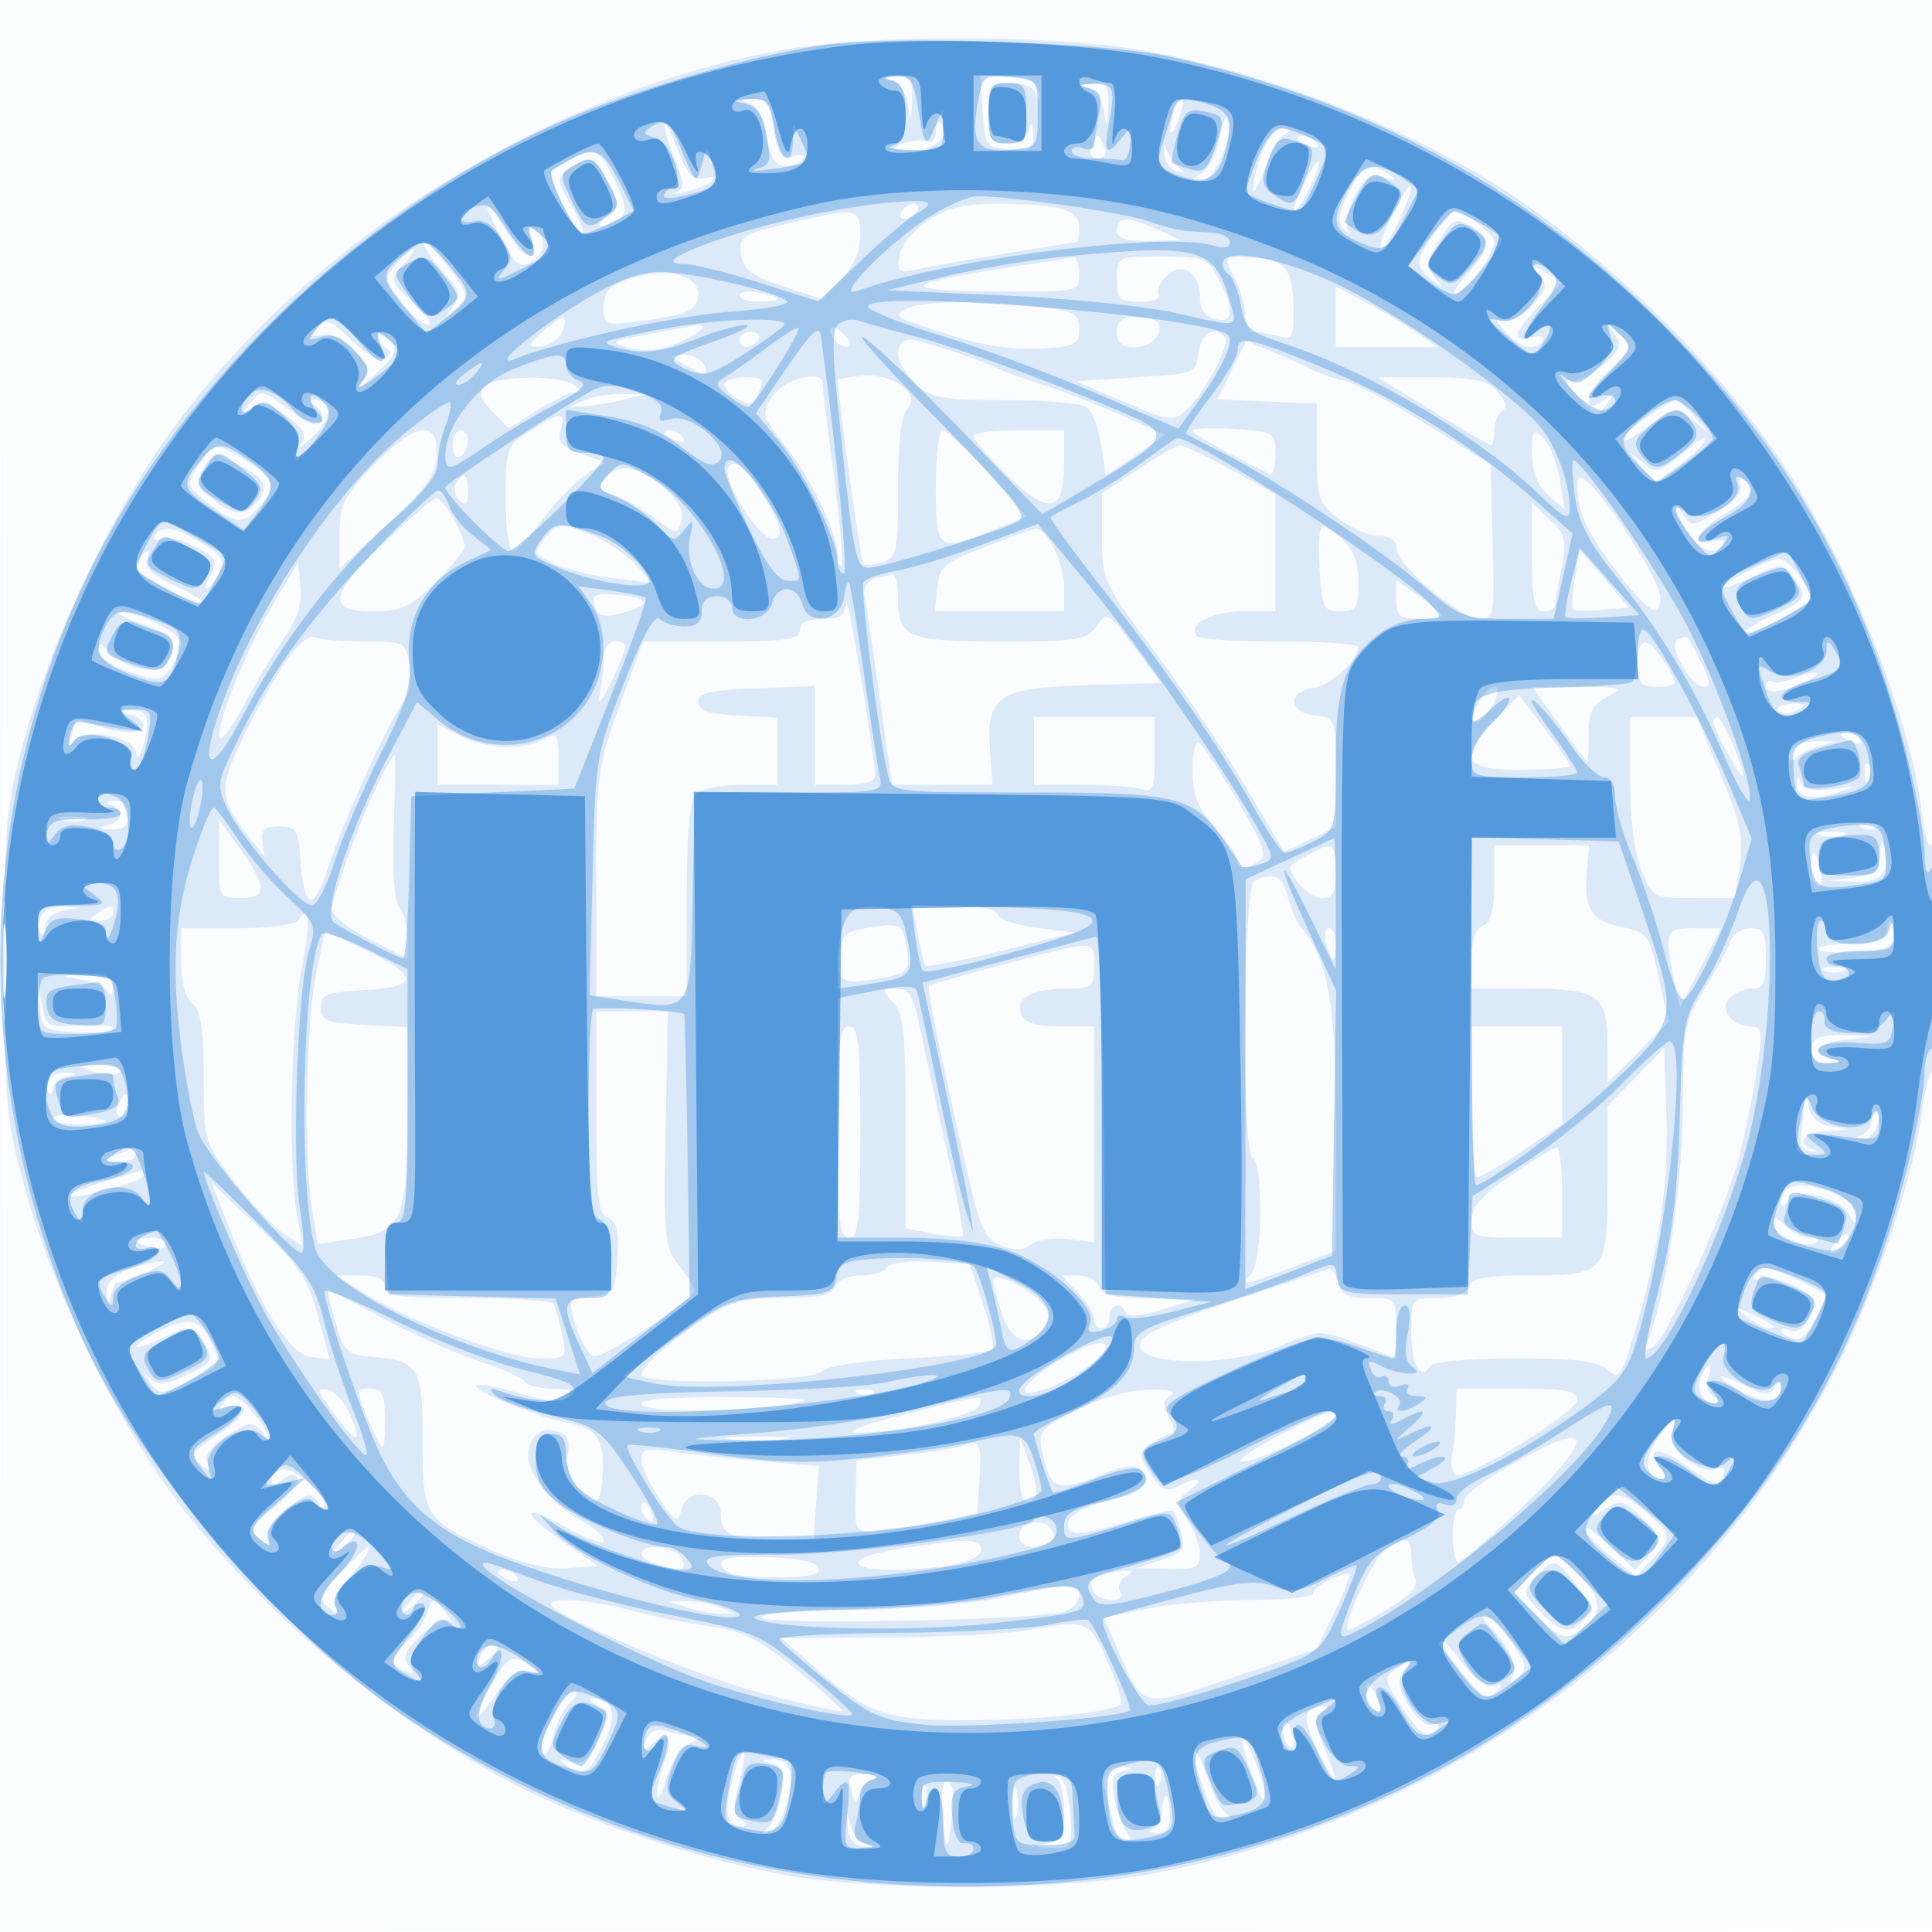 <svg xmlns="http://www.w3.org/2000/svg" width="256" height="256"><path fill-opacity=".016" d="M0 128.004v128.004l128.25-.254 128.25-.254.254-127.75L257.008 0H0v128.004m.485.496c0 70.4.119 99.053.265 63.672.146-35.38.146-92.98 0-128C.604 29.153.485 58.1.485 128.5" fill="#1976D2" fill-rule="evenodd"/><path fill-opacity=".139" d="M103.5 6.661c-32.05 5.784-64.407 26.458-82.315 52.596C13.974 69.783 6.678 85.424 3.347 97.5c-2.586 9.377-2.758 11.246-2.755 30 .003 18.536.198 20.72 2.67 29.837 3.208 11.832 10.67 27.822 17.923 38.402 11.364 16.578 32.394 34.17 50.964 42.633 9.628 4.387 21.197 8.047 31.785 10.056 10.791 2.047 35.836 2.09 47.356.081 39.665-6.917 74.49-32.422 92.181-67.509 5.007-9.93 10.23-25.605 11.155-33.476.357-3.038 1.037-5.524 1.512-5.524.474 0 .855-7.088.847-15.75-.009-8.869-.382-15.172-.854-14.428-.538.849-1.074-.682-1.496-4.274-1.404-11.941-8.963-31.289-17.405-44.548-8.382-13.165-22.316-27.267-36.333-36.772-12.676-8.596-31.238-16.046-48.143-19.323-11.989-2.325-37.036-2.448-49.254-.244m14.69 4.017c.929.245 1.874 1.655 2.1 3.134.37 2.427.425 2.372.56-.562.128-2.779-.176-3.233-2.1-3.134-1.596.082-1.759.246-.56.562m12.003 4.008c.295 4.626.434 4.826 3.557 5.127 2.847.275 3.236.027 3.134-2-.085-1.694-.238-1.845-.573-.563-.277 1.06-1.414 1.75-2.884 1.75-2.165 0-2.427-.432-2.427-4 0-3.756.179-4 2.927-4 1.744 0 3.117.614 3.398 1.52.331 1.066.425.992.315-.25-.114-1.292-1.182-1.855-3.956-2.084l-3.799-.314.308 4.814m13.997-3.008c.929.245 1.874 1.655 2.1 3.134.37 2.427.425 2.372.56-.562.128-2.779-.176-3.233-2.1-3.134-1.596.082-1.759.246-.56.562m-44.94 2.011c1.135.297 1.97 1.837 2.378 4.384.463 2.895 1.104 3.927 2.441 3.927.997 0 2.065-.408 2.373-.907.309-.498-.293-.683-1.338-.41-1.565.409-2.019-.22-2.589-3.593-.569-3.367-1.073-4.069-2.853-3.974-1.691.091-1.781.216-.412.573m56.374.85c-.343.893-.595 2.15-.561 2.793.035.642.495.09 1.022-1.227.527-1.318.779-2.574.56-2.793-.219-.219-.679.333-1.021 1.227m5.998 3.684c-.386 2.047-1.472 4.171-2.412 4.719-1.574.918-1.577 1-.038 1.028 1.753.031 4.343-5.938 3.571-8.229-.23-.682-.735.434-1.121 2.482m-73.548-1.595c-.041.62.593 2.723 1.407 4.673 1.148 2.746 1.204 3.673.25 4.113-.677.312-.106.296 1.269-.036 1.375-.331 2.902-.977 3.394-1.434.492-.458.032-.607-1.022-.331-1.518.397-2.261-.395-3.571-3.806-.909-2.369-1.687-3.799-1.727-3.179M124 17.44c0 1.003-.544 1.57-1.25 1.305-.687-.257-2.15-.112-3.25.323-1.623.642-1.381.805 1.281.862 3.108.066 5.389-2.094 3.843-3.64-.343-.343-.624.175-.624 1.15m43.201 2.881c-.661 1.827-1.181 3.964-1.157 4.75.024.786.669-.326 1.434-2.471.764-2.145 1.982-4.276 2.706-4.735 1.031-.654.981-.838-.233-.85-.854-.008-2.088 1.475-2.75 3.306m-22.563-.821c-.347.905-.005 1.5.862 1.5s1.209-.595.862-1.5c-.317-.825-.705-1.5-.862-1.5-.157 0-.545.675-.862 1.5M172 18.393c0 .216.698.661 1.552.989.89.341 1.291.173.941-.393-.587-.951-2.493-1.406-2.493-.596m-17.732 2.024c.127 1.055.907 2.101 1.732 2.326.965.263 1.107.114.4-.417-.605-.454-1.385-1.501-1.732-2.326-.445-1.054-.564-.93-.4.417m-78.768.761c-1.1.614-2.183 1.271-2.406 1.459C72.45 23.18 76.213 31 77.118 31c.448 0-.15-1.635-1.329-3.634-2.083-3.53-2.091-3.672-.275-5 2.669-1.952 3.236-1.749 5.078 1.812 1.545 2.988 1.536 3.256-.166 4.5-2.021 1.478-.736 1.804 1.51.383 1.23-.778 1.172-1.496-.402-4.985-1.937-4.297-2.793-4.708-6.034-2.898m97.195 3.335c-.914 1.918-1.456 3.487-1.205 3.487.685 0 3.72-6.123 3.263-6.58-.217-.217-1.143 1.174-2.058 3.093m5.937 1.133c-1.345 2.82-1.467 3.897-.539 4.75.887.816 1.021.785.513-.117-.378-.671.029-2.606.905-4.301 1.267-2.45 2.043-2.954 3.791-2.463 1.732.485 1.88.393.698-.434-2.498-1.749-3.551-1.246-5.368 2.565m5.766 2.992c-1.157 2.399-1.787 4.362-1.402 4.362.83 0 4.501-7.861 3.91-8.372-.223-.194-1.352 1.611-2.508 4.01M66.289 31.362c1.81 3.572 2.528 4.2 3.961 3.465 1.971-1.011 2.315-3.36.643-4.393-.745-.461-.887.011-.433 1.441 1.06 3.339-1.069 2.493-3.46-1.375-2.992-4.841-3.369-4.383-.711.862M119.5 28c-.34.55-.168 1 .382 1s1.278-.45 1.618-1c.34-.55.168-1-.382-1s-1.278.45-1.618 1m3.398 1.284c-1.909 1.284-3.546 3.318-3.736 4.643-.314 2.19-.1 2.306 3 1.63 1.836-.401 7.163-1.343 11.838-2.094 4.675-.751 8.613-1.387 8.75-1.414.137-.027.25-.897.25-1.932 0-2.327-2.592-3.085-10.602-3.103-4.713-.011-6.876.506-9.5 2.27m-18.706.386c-5.818 1.378-6.285 1.688-6 3.988.25 2.022 1.297 2.828 5.528 4.254l5.22 1.76 2.53-2.641c1.628-1.699 2.53-3.78 2.53-5.836 0-3.7-.374-3.759-9.808-1.525m85.876 1.234c-2.521 3.541-2.568 4.459-.318 6.224 1.572 1.232 1.615 1.2.431-.314-.956-1.221-1.034-2.187-.284-3.5 2.518-4.41 2.755-4.571 4.976-3.382 2.782 1.489 2.684 2.988-.413 6.328-1.398 1.507-2.103 2.74-1.569 2.74 1.136 0 5.109-5.325 5.109-6.848 0-1.051-3.849-4.152-5.154-4.152-.391 0-1.64 1.307-2.778 2.904M148 30.5c0 1.111 1.103 1.479 4.25 1.419l4.25-.081-3-1.374c-3.945-1.806-5.5-1.796-5.5.036m-91.41 2.75c.389.688 1.607 2.249 2.706 3.471 1.715 1.906 1.807 2.472.656 4-1.26 1.67-1.231 1.678.474.122 1.747-1.594 1.712-1.796-.923-5.25-2.678-3.511-4.324-4.835-2.913-2.343m-4.021 1.674c-1.662 1.836-1.637 2.065.533 5C54.353 41.616 55.974 43 56.704 43s-.137-1.308-1.927-2.908c-3.218-2.875-3.233-2.93-1.361-5C54.458 33.942 55.085 33 54.81 33c-.275 0-1.284.866-2.241 1.924m80.431.604c-13.636 2.14-14.015 2.961-1.417 3.075 11.35.102 11.417.088 11.417-2.25 0-1.294-.338-2.309-.75-2.256-.412.053-4.575.697-9.25 1.431M148 37c0 2.68.327 3 3.059 3 1.682 0 2.803-.414 2.491-.919-.313-.506.158-1.647 1.047-2.535 2.02-2.02 4.403-.418 4.403 2.96 0 1.42.744 2.455 2 2.784 2.45.64 2.613-1.203.474-5.34-1.431-2.767-1.895-2.95-7.5-2.95-5.971 0-5.974.001-5.974 3m15.553-.25c.789 1.513 1.437 3.763 1.441 5 .003 1.237.569 2.256 1.256 2.264.688.007 2.15.256 3.25.552 1.806.486 1.988.077 1.878-4.206-.131-5.101-1.226-6.15-6.569-6.29-2.62-.068-2.653.002-1.256 2.68m40.344-.381c1.22 1.477 1.1 2.005-.952 4.19-1.352 1.439-2.982 2.257-3.841 1.927-1.076-.412-.976-.002.357 1.471 1.958 2.163 4.052 2.641 4.981 1.136.309-.498-.34-.671-1.441-.383-2.806.734-2.493-.607.976-4.186l2.977-3.072-2.227-1.386c-2.048-1.276-2.115-1.252-.83.303m-121.147.793c-2.003.732-2.75 1.687-2.75 3.515 0 2.452.123 2.494 5.25 1.805 6.034-.811 7.25-1.395 7.25-3.482 0-2.789-4.712-3.678-9.75-1.838M98 39.139c0 .473 1.125.861 2.5.861s2.5-.173 2.5-.383c0-.211-1.125-.599-2.5-.862s-2.5-.09-2.5.384m79 2.841V46l6.75-.007 6.75-.006-3-2.043c-1.65-1.124-4.687-2.93-6.75-4.014L177 37.959v4.021m-56.972-1.018c-1.692 1.069-1.989.908 6.972 3.777 3.229 1.034 7.668 1.636 10.75 1.459 4.73-.273 5.25-.531 5.25-2.611 0-2.038-.615-2.382-5.25-2.939-7.592-.912-16.02-.763-17.722.314m-77.927 2.416c-1.002 1.208-.895 1.381.614.986 1.115-.291 2.756.509 4.204 2.05 2.066 2.199 2.198 2.759 1.016 4.307-.747.978.078.465 1.835-1.141 2.483-2.269 2.943-3.221 2.069-4.274-.618-.745-1.384-1.094-1.703-.776-.318.318.019.948.75 1.399 1.005.622 1.038 1 .134 1.558-.705.436-2.525-.553-4.448-2.418-2.786-2.7-3.431-2.944-4.471-1.691m29.76.589c-1.651 1.375-1.91 1.972-.861 1.984 1.89.023 3.427-1.084 3.75-2.701.34-1.698-.131-1.581-2.889.717M148 44c0 1.443.667 2 2.393 2 2.296 0 4.117-2.157 2.871-3.402-.328-.329-1.647-.598-2.931-.598-1.666 0-2.333.571-2.333 2m-62 .265c-5.137.96-5.309 1.081-2.604 1.834 1.907.531 4.041.327 6.25-.595 2.995-1.252 4.573-2.697 2.604-2.385-.412.065-3.225.581-6.25 1.146m24-.446c0 1.208 1.897 2.617 2.591 1.924.251-.252-.229-1.027-1.067-1.723-.95-.789-1.524-.865-1.524-.201m103.899.398c1.108 1.474.889 2.07-1.554 4.222-1.565 1.378-3.509 2.268-4.321 1.978-.813-.291-.397.622.924 2.027 2.853 3.038 2.485 2.967 4.18.806 1.227-1.566 1.197-1.613-.289-.451-3.27 2.556-2.944-.733.367-3.714 3.246-2.921 3.265-2.991 1.349-4.775-1.627-1.513-1.734-1.529-.656-.093M98 45c0 .55.423 1 .941 1s1.219-.45 1.559-1c.34-.55-.084-1-.941-1S98 44.45 98 45m60.816 1.75c-.31 2.695-.476 2.76-8.291 3.25l-7.975.5 6.397 2.749c6.119 2.63 6.481 2.674 8.331 1 2.413-2.181 5.852-8.786 5.012-9.625-1.469-1.469-3.18-.421-3.474 2.126M119 46.826c0 1.004 1.042 2.804 2.314 4 2.036 1.912 3.451 2.176 11.75 2.189 5.19.009 10.076.42 10.857.915.782.495 1.682 2.747 2 5.003l.579 4.104 3.962-2.699 3.962-2.698-5.962-2.661c-3.279-1.464-7.762-3.214-9.962-3.89-2.2-.675-4.9-1.644-6-2.152C129.082 47.359 121.816 45 120.374 45c-.756 0-1.374.822-1.374 1.826m44.212 2.21-1.919 3.879 6.603.293 6.604.292V60c0 6.019.218 6.667 2.944 8.75 1.62 1.237 3.982 2.25 5.25 2.25 1.505 0 2.328.608 2.37 1.75.081 2.239 8.449 9.25 11.039 9.25 1.846 0 1.949-.628 1.682-10.237l-.285-10.237-8.467-5.299c-4.657-2.914-9.607-5.534-11-5.823-1.393-.289-3.273-.922-4.177-1.407-.904-.485-3.237-1.547-5.184-2.361l-3.541-1.479-1.919 3.879m-74.129-1.671c.23.2 1.419.885 2.644 1.523 1.873.973 2.135.915 1.644-.365-.322-.838-1.512-1.523-2.645-1.523-1.132 0-1.872.164-1.643.365m25.167 2.421c-1.787.187-3.25.442-3.25.565 0 2.02 3.068 24.05 3.394 24.377.251.25 1.389.158 2.531-.204 1.903-.604 2.075-1.425 2.075-9.891 0-5.895.438-9.671 1.211-10.444 1.936-1.936-1.969-4.821-5.961-4.403m-50.005 1.369c-.874.874-.632 1.7.994 3.39l2.151 2.234 3.785-2.389c2.082-1.315 4.357-2.397 5.055-2.405.873-.011.801-.319-.23-.985-2.092-1.352-10.357-1.243-11.755.155M96 50.965c0 .53.855 1.422 1.9 1.982 1.456.779 2.04.651 2.5-.547.888-2.313.819-2.4-1.9-2.4-1.375 0-2.5.434-2.5.965m6.422 1.514c-1.559 2.378-1.499 2.636 1.48 6.398 3.52 4.444 7.043 11.684 7.076 14.54.012 1.054.246 1.692.52 1.419.273-.274-.177-5.608-1-11.853-.824-6.246-1.498-11.722-1.498-12.169 0-1.948-5.048-.67-6.578 1.665m87.469 2.021c4.014 2.475 7.481 4.5 7.704 4.5.223 0 .405-.873.405-1.941s.479-2.237 1.065-2.599c.697-.431.471-1.315-.655-2.559-1.38-1.525-3.113-1.901-8.769-1.901h-7.049l7.299 4.5m-157.019-.75c-1.233 1.573-1.201 1.616.319.426 1.44-1.126 2.142-.989 4.729.923 2.496 1.846 2.83 2.528 1.87 3.824-.643.867.097.386 1.644-1.069 2.683-2.524 2.807-4.871.257-4.839-.783.01-.719.315.187.889.758.48 1.068 1.375.689 1.988-.463.748-1.772.29-3.973-1.388-3.907-2.98-3.969-2.988-5.722-.754M77.5 53l-2 .859 2-.048c1.1-.026 3.35-.391 5-.811l3-.763-3-.048c-1.65-.027-3.9.338-5 .811m140.753 2.25c-1.77 1.237-3.226 2.61-3.236 3.051-.009.44 1.568-.408 3.505-1.885 3.477-2.653 3.55-2.663 5.75-.801L226.5 57.5l-1.905-2.25c-1.048-1.237-2.179-2.25-2.514-2.25-.335 0-2.058 1.013-3.828 2.25M70.25 57.115c-3.152 2.018-3.25 2.29-3.25 8.983 0 3.796.411 6.902.913 6.902.503 0 2.292-1.874 3.976-4.164 1.685-2.29 4.235-4.934 5.669-5.874l2.606-1.709-3.202-1.116c-2.505-.874-3.086-1.553-2.675-3.127.658-2.517.032-2.501-4.037.105m87.749-.064c.001.437 5.206 3.361 10.251 5.759.412.196.75-.989.75-2.634 0-2.917-.136-2.999-5.501-3.333-3.026-.189-5.501-.095-5.5.208M49.483 61.679C45.534 65.801 45 66.892 45 70.844v4.487l6.383-5.916c5.186-4.806 6.405-6.524 6.5-9.165.173-4.792-2.947-4.262-8.4 1.429M60 59.059c0 1.132.45 1.781 1 1.441.55-.34 1-1.266 1-2.059 0-.793-.45-1.441-1-1.441s-1 .927-1 2.059m28-1.666c0 .216.698.661 1.552.989.89.341 1.291.173.941-.393-.587-.951-2.493-1.406-2.493-.596m36 7.107c0 8.517.257 8.705 7.762 5.657l4.262-1.73-5.092-5.714C128.131 59.571 125.426 57 124.92 57c-.506 0-.92 3.375-.92 7.5m5-6.708c0 .435 1.992 2.746 4.426 5.135 5.53 5.427 7.574 5.051 7.574-1.396V57h-6c-3.3 0-6 .356-6 .792m74 2.339c0 2.385.709 4.188 2.15 5.464l2.151 1.905-.617-3.931c-.339-2.162-1.307-4.621-2.15-5.464-1.379-1.378-1.534-1.173-1.534 2.026m19.5.29c-2.83 2.275-3.113 2.317-5 .745-1.98-1.649-1.981-1.644-.118.558l1.881 2.225 2.838-2.021c2.526-1.799 4.547-3.937 3.708-3.923-.17.003-1.659 1.09-3.309 2.416M26.321 61.633c-1.696 2.589-1.676 2.673 1.227 4.995 3.557 2.846 4.635 2.932 6.797.543 2.387-2.638 2.075-3.748-1.713-6.089-4.233-2.617-4.236-2.617-6.311.551m124.429.575L146 65.357v5.815c0 5.657.197 6.081 7.26 15.572 3.992 5.366 9.422 13.447 12.066 17.958l4.808 8.202 3.433-1.637L177 109.63v-7.249c0-7.164-.032-7.252-2.75-7.565-3.49-.401-3.682-3.194-.25-3.642 2.281-.298 5.924-3.603 5.978-5.424.012-.412-4.628-.75-10.311-.75-5.684 0-10.63-.296-10.992-.658-1.48-1.48 1.832-3.342 5.947-3.342H169V65.462l-5.877-3.231c-3.232-1.777-6.27-3.218-6.75-3.201-.48.016-3.01 1.446-5.623 3.178m-123.801-.113c-1.025 1.915-.864 2.465 1.182 4.039 2.794 2.148 4.04 2.295 5.669.666 1.892-1.892 1.421-3.368-1.55-4.857l-3.432-1.722c-.376-.188-1.216.655-1.869 1.874m69.59-.158c-1.025 1.659 4.351 10.042 6.027 9.399 1.187-.455 1.05-1.246-.779-4.501-2.689-4.784-4.357-6.34-5.248-4.898M80.07 63.416c-.945 1.138-.723 1.553 1.127 2.116 1.267.385 3.717 1.759 5.445 3.052 3.038 2.275 3.158 2.288 3.654.393.351-1.342-.428-2.752-2.469-4.469-3.348-2.818-6.014-3.193-7.757-1.092m-19.624.671c-.369.598-.171 1.588.441 2.2.817.817 1.113.528 1.113-1.087 0-2.415-.519-2.787-1.554-1.113m148.671 1.96c.2 2.231 1.88 5.489 4.744 9.203 4.665 6.049 6.139 6.977 6.139 3.864 0-2.009-6.931-12.982-9.599-15.196-1.413-1.173-1.559-.932-1.284 2.129m21.451-1.731c.343.894-.763 2.192-2.989 3.505-3.281 1.935-3.604 1.963-4.525.382-.546-.937-1.007-1.35-1.024-.918-.016.432.697 1.895 1.585 3.25 1.64 2.504 3.81 3.204 4.827 1.558.309-.498-.34-.671-1.441-.383-3.216.841-2.305-1.333 1.499-3.577 3.541-2.09 4.313-3.512 2.511-4.626-.547-.338-.745.023-.443.809M51.071 71.777C43.606 78.88 43.222 81 49.4 81c3.739 0 4.973-.563 8.217-3.75 2.099-2.062 3.862-4.2 3.917-4.75.136-1.345-2.782-6.5-3.679-6.5-.393 0-3.445 2.599-6.784 5.777M203 73.826c0 5.71.306 7.174 1.5 7.174.825 0 1.52-.338 1.544-.75.024-.412.41-2.644.858-4.959.717-3.706.533-4.474-1.544-6.424L203 66.651v7.175M72.4 71.11c-.947 1.046-1.536 2.064-1.311 2.261 1.622 1.415 5.359 2.616 9.988 3.207l5.423.693-2.3-2.503c-1.266-1.378-4.051-3.192-6.19-4.032-3.637-1.429-4-1.405-5.61.374m102.439 3.983c.314 5.482.512 5.907 2.75 5.907 2.13 0 2.411-.448 2.411-3.845 0-3.547-1.238-5.585-4.5-7.41-.633-.354-.876 1.61-.661 5.348M20.507 70.989c-.342.553.032.741.851.427.804-.308 2.86.162 4.569 1.046 2.647 1.369 2.951 1.897 2.055 3.572-.579 1.081-.827 1.966-.552 1.966.275 0 .98-.898 1.567-1.995.915-1.709.597-2.282-2.215-3.996-3.643-2.222-5.36-2.501-6.275-1.02M130.5 72.453c-5.387 2.076-6.032 2.631-6.313 5.43L123.873 81H141v-3.277c0-3.12-2.329-7.803-3.807-7.653-.381.039-3.393 1.111-6.693 2.383M18.667 73.667c-.367.366-.667 1.032-.667 1.479 0 .944 7.991 5.196 8.607 4.58.227-.227-1.41-1.235-3.638-2.24-2.539-1.145-3.862-2.324-3.542-3.157.558-1.454.277-1.699-.76-.662m190.014 2.911c-.341 2.1-.453 3.983-.25 4.186.202.203 1.948.226 3.878.052l3.51-.316-3.26-3.869-3.259-3.869-.619 3.816M231 76c-4.385 2.401-3.301 2.588 1.561.27 3.494-1.667 3.681-1.66 5.034.191 2.005 2.742 1.855 3.032-2.605 5.044-2.206.994-3.824 1.994-3.597 2.221.594.594 8.607-3.618 8.607-4.524 0-1.458-3.125-5.202-4.307-5.16-.656.023-2.768.904-4.693 1.958M36.601 79.342c-3.613 6.035-7.553 15.505-7.555 18.158 0 1.173 1.342-.49 3.246-4.021 1.785-3.312 4.279-7.472 5.541-9.244 1.534-2.155 2.191-4.302 1.981-6.479L39.5 74.5l-2.899 4.842m79.256-2.673c-.904.24-1.493 1.199-1.31 2.134.182.933 1.083 6.984 2.001 13.447l1.669 11.75 6.642.001h6.641l-.331-4.772c-.49-7.055 1.098-8.082 13.043-8.44l9.64-.289-3.553-4.792c-3.438-4.637-3.598-4.726-4.982-2.75-1.296 1.85-2.488 2.042-12.674 2.042C120.195 85 119 84.501 119 79.3c0-1.815-.338-3.248-.75-3.184-.412.064-1.489.312-2.393.553M185 79.432c0 2.187.445 2.568 3 2.568 1.65 0 3-.194 3-.432 0-.237-1.35-1.393-3-2.568l-3-2.136v2.568m-106.23.797c.348 1.329 1.095 1.602 3.094 1.132 4.377-1.028 4.541-2.112.379-2.509-3.349-.32-3.863-.116-3.473 1.377m33.321-.479c-.073 1.813-.673 2.25-3.091 2.25-2 0-3 .5-3 1.5 0 1.237-1.823 1.5-10.405 1.5H85.189l-3.094 8.552c-2.94 8.125-3.095 9.299-3.095 23.5V132h12v-12.8c0-8.622.392-13.192 1.2-14 .66-.66 3.36-1.2 6-1.2h4.8v-8.895l-5.25-.303c-3.866-.222-5.25-.698-5.25-1.802 0-1.179 1.658-1.562 7.75-1.792l7.75-.292V104h4c2.56 0 3.982-.45 3.95-1.25-.13-3.226-3.78-24.976-3.859-23M18.75 82.662c4.258 1.507 4.98 2.636 3.342 5.223-1.054 1.665-5.204.86-7.522-1.458-1.277-1.277-1.57-1.306-1.57-.158 0 .776 1.853 2.022 4.118 2.77 3.777 1.246 4.232 1.202 5.5-.531.76-1.04 1.382-2.502 1.382-3.25 0-1.366-5.822-4.327-8.218-4.179-.705.043.631.756 2.968 1.583m18.452 6.034c-1.691 2.642-4.201 7.241-5.578 10.22-2.672 5.782-2.461 7.235 1.827 12.584l1.604 2-.278-2c-.213-1.541.297-2 2.223-2 2.25 0 2.531.45 2.813 4.5.459 6.597 1.736 6.886 3.713.84 2.057-6.294 8.187-19.696 9.988-21.84.725-.863 1.047-2.88.759-4.75-.492-3.195-.589-3.25-5.805-3.25-2.917 0-5.954-.249-6.747-.554-.948-.363-2.5 1.097-4.519 4.25m185.127-4.002c-1.521.546 1.622 6.291 3.447 6.3.956.004.862-.808-.377-3.244-1.982-3.896-1.65-3.566-3.07-3.056M79.986 87.25c-.007 1.237-.241 3.375-.518 4.75-.325 1.609.188 1.075 1.439-1.5 2.41-4.957 2.468-5.5.593-5.5-.885 0-1.506.923-1.514 2.25M217 88c0 2.533.389 3 2.5 3 2.944 0 3.015-.284.885-3.535C218.222 84.164 217 84.357 217 88m20.5 1.945c-1.1.443-2.338.609-2.75.371-.412-.239-.75.073-.75.692 0 1.144 3.012.592 6-1.099 1.881-1.064.174-1.039-2.5.036m-41.465 2.989c-1.304 2.438-1.319 3.36-.04 2.569 1.606-.992 3.224-4.503 2.075-4.503-.55 0-1.465.87-2.035 1.934M206.595 96c1.976 2.75 3.663 5 3.749 5.001.086 0 .156-1.669.156-3.709 0-2.95.512-3.971 2.5-4.986 2.285-1.167 1.962-1.278-3.748-1.291L203.003 91l3.592 5m-8.447-.653c-5.066 5.227-4.347 6.653 3.352 6.653 3.575 0 6.5-.252 6.5-.56 0-.308-1.508-2.536-3.352-4.95l-3.352-4.39-3.148 3.247m37.453-1.183c.255.412 1.124.495 1.931.185 2.036-.781 1.834-1.252-.463-1.079-1.062.08-1.722.482-1.468.894m-218.351.525c.962.252 1.75.875 1.75 1.384 0 1.208-3.194 1.184-6.435-.048-1.411-.537-2.565-.798-2.565-.582 0 .216-.267 1.218-.594 2.225-.433 1.334-.337 1.473.354.509 1.357-1.893 8.211-.506 8.326 1.684.047.902.478.328.957-1.275 1.016-3.396.504-4.632-1.852-4.47-1.525.105-1.519.161.059.573M137 99.5v4.5h6.418c3.53 0 7.13.273 8 .607 1.315.505 1.582-.254 1.582-4.5V95h-16v4.5m79 3.878c0 5.218.571 9.744 1.513 12 1.476 3.532 1.649 3.622 6.939 3.622h5.425l.653-4.351c.534-3.564.077-5.733-2.532-12L224.813 95H216v8.378m11.042-7.628c.062 1.112 3.867 7.882 3.916 6.968.066-1.235-2.796-7.718-3.407-7.718-.303 0-.532.338-.509.75M58 99.974V104h16v-3.535c0-3.185-.191-3.433-1.934-2.5-2.786 1.491-7.704 1.274-11.116-.491L58 95.949v4.025m186-2.581c0 .216.698.661 1.552.989.89.341 1.291.173.941-.393-.587-.951-2.493-1.406-2.493-.596m-86 4.666c0 3.215.691 4.964 3 7.594 1.65 1.879 3 3.851 3 4.382 0 1.187 1.061 1.213 2.866.069 1.082-.686.487-2.344-2.875-8.003-2.332-3.925-4.634-7.381-5.116-7.678-.481-.298-.875 1.339-.875 3.636m80.25-3.397c-.687.278-1.25.972-1.25 1.544 0 .706.401.713 1.25.024.688-.558 2.15-1.236 3.25-1.506l2-.492-2-.037c-1.1-.02-2.562.19-3.25.467m-187.82 4.474c-2.279 4.406-6.43 15.621-6.43 17.37 0 .803 2.25 2.6 5 3.994l5 2.534v-2.817c0-1.549-.482-3.299-1.072-3.889-.661-.661-.948-4.755-.75-10.702.177-5.297.221-9.629.098-9.628-.124.001-.954 1.413-1.846 3.138m196.649-.553c.048 1.165.285 1.402.604.605.289-.722.253-1.585-.079-1.917-.332-.332-.568.258-.525 1.312m-9 1.198c-.115 1.871 2.001 2.348 5.421 1.221 2.904-.956 2.882-.971-.657-.467-2.445.348-3.828.097-4.171-.757-.416-1.035-.529-1.034-.593.003M14.75 106.662c1.8.727 1.538 2.116-.5 2.649-1.317.344-1.193.486.5.573 1.622.084 2.25-.442 2.25-1.884 0-1.268-.64-1.971-1.75-1.921-1.045.047-1.247.282-.5.583m-6.481 2.031c.973.254 2.323.237 3-.037.677-.274-.119-.481-1.769-.461-1.65.02-2.204.244-1.231.498M29 113.762c0 5.118.067 5.238 2.912 5.238 3.557 0 3.511-1.449-.212-6.682l-2.7-3.794v5.238m217.813-4.079c.721.289 1.584.253 1.916-.079.332-.332-.258-.568-1.312-.525-1.165.048-1.402.285-.604.604m-5.544 1.01c.973.254 2.323.237 3-.037.677-.274-.119-.481-1.769-.461-1.65.02-2.204.244-1.231.498m7.847 2.494c-.097 2.25-.643 2.752-3.366 3.09l-3.25.403 3.281.16c3.471.169 4.753-1.314 3.92-4.532-.314-1.21-.507-.92-.585.879M.405 127.5c.001 8.8.154 12.266.34 7.703.185-4.564.184-11.764-.003-16-.187-4.237-.338-.503-.337 8.297M173.5 113.178c-1.1.614-2.149 1.237-2.331 1.384-.982.792 2.195 4.438 3.866 4.438 1.579 0 1.965-.688 1.965-3.5 0-3.767-.417-4.044-3.5-2.322m24.5 3.853c0 3.55-.442 5.201-1.5 5.607-.978.376-1.5 1.931-1.5 4.469V131h7.066c9.717 0 10.934.809 10.934 7.27v5.201l4.045-4.045 4.045-4.045-1.31-5.903c-1.227-5.531-1.52-5.945-4.674-6.59-4.211-.861-5.251-2.389-4.861-7.138l.308-3.75H198v5.031m42-2.09c0 1.068.385 2.179.856 2.47.47.291.643-.583.383-1.941-.564-2.951-1.239-3.239-1.239-.529m-73.75 1.721c-1.577.637-1.816 35.87-.25 36.838 1.428.883 1.259 13.841-.2 15.3-1.662 1.662-.816 1.521 5.611-.939l5.589-2.139v-16.341c0-16.429-.946-21.952-4.521-26.381-.666-.825-1.504-2.737-1.864-4.25-.629-2.649-1.703-3.162-4.365-2.088M5.345 121.543c-.326.849-.311 1.824.031 2.167.343.343.624-.095.624-.974 0-.878 1.012-1.792 2.25-2.03l2.25-.434-2.281-.136c-1.255-.075-2.548.558-2.874 1.407M13 121c-1.282.828-1.246.972.25.985.963.008 1.75-.435 1.75-.985 0-1.22-.113-1.22-2 0m108.587 2.75c.373 2.063.855 3.948 1.07 4.191.215.243 4.768-.641 10.117-1.963l9.726-2.403-4.939-.604c-2.716-.333-5.116-1.137-5.333-1.788-.24-.718-2.541-1.183-5.857-1.183h-5.462l.678 3.75m-82.046-1.817c-.371.601-3.909 1.067-8.1 1.067H24v4.378c0 2.671.585 4.862 1.5 5.622 1.119.929 1.5 3.413 1.5 9.78 0 8.45.04 8.588 4.066 13.806 2.237 2.899 5.188 6.005 6.557 6.903l2.49 1.631-.73-3.81c-1.194-6.232-.878-25.304.54-32.605 1.247-6.416 1.092-9.156-.382-6.772m75.459 1.01c-3.079.49-3.538.948-3.813 3.807-.341 3.529.483 3.866 6.502 2.662 2.585-.517 2.887-.94 2.51-3.512-.518-3.528-.755-3.663-5.199-2.957m135 .557c0 1.111-1.167 1.5-4.5 1.5-2.475 0-4.5.338-4.501.75 0 .412 2.25.594 5 .403 4.128-.286 5.001-.678 5.001-2.25 0-1.046-.225-1.903-.5-1.903s-.5.675-.5 1.5m-208.093 5.429c-1.344 6.454-1.673 24.446-.571 31.22l.756 4.648 4.106-.55c7.065-.948 7.802-2.478 7.802-16.197V136.1l-5.75-.3c-4.983-.26-5.75-.567-5.75-2.3 0-1.733.767-2.04 5.75-2.3 7.282-.38 7.348-1.89.23-5.271l-5.413-2.57-1.16 5.57M175.71 125c.288 1.1.696 2 .907 2 .21 0 .383-.9.383-2s-.408-2-.906-2c-.499 0-.671.9-.384 2m45.408.25c.065 1.237.427 3.6.804 5.25l.685 3 2.713-5.25 2.714-5.25h-3.517c-3.016 0-3.5.321-3.399 2.25m8.166-.5c-.36.963-1.92 3.825-3.469 6.361-2.629 4.306-2.816 5.329-2.828 15.5-.012 9.893-2.259 25.074-4.558 30.803-.575 1.432-.441 1.712.53 1.111 1.933-1.195 9.665-18.136 11.421-25.025.841-3.3 1.932-8.588 2.423-11.75.797-5.125.706-5.75-.832-5.75-2.534 0-4.222-2.349-2.747-3.824.647-.647 1.986-1.176 2.976-1.176 1.433 0 1.8-.815 1.8-4 0-3.354-.328-4-2.031-4-1.118 0-2.326.787-2.685 1.75M133 127.791c-5.225 1.393-9.663 2.661-9.862 2.817-.363.284 1.249 8.194 5.036 24.704 1.745 7.606 2.367 8.943 4.546 9.771 1.725.656 2.955.602 3.888-.173.75-.622 2.946-.947 4.878-.722l3.514.41V136h-4.531c-3.233 0-4.708-.459-5.146-1.601-.818-2.13 1.345-3.365 5.927-3.384 3.497-.014 3.75-.218 3.75-3.015 0-3.518.389-3.512-12-.209m108.75.871c.688.278 1.813.278 2.5 0 .688-.277.125-.504-1.25-.504s-1.937.227-1.25.504M10.497 129.74c1.648.242 3.329.962 3.734 1.6.479.753.744.546.754-.59.012-1.385-.768-1.719-3.735-1.6-3.401.136-3.471.191-.753.59m-5.247 3.51c.241 3.127.43 3.262 5 3.555 2.613.167 4.75-.061 4.75-.507 0-.447-1.993-.654-4.43-.46-4.262.339-4.451.235-5-2.743L5 130l.25 3.25m113.095-.421c1.375 1.519 1.655 4.209 1.655 15.888v14.06l3.602.676c1.981.372 3.759.519 3.951.327.192-.192-.707-5.059-1.997-10.815-1.291-5.756-2.876-13.053-3.523-16.215-.977-4.785-1.525-5.75-3.259-5.75-1.956 0-1.982.113-.429 1.829M79 147.393c0 11.194.255 13.491 1.555 13.99 1.171.449 1.48 1.774 1.25 5.357-.29 4.528-.458 4.775-3.444 5.065-3.11.302-3.13.339-2.049 3.859.599 1.954 1.645 3.766 2.322 4.026 1.227.471 13.366-7.478 13.366-8.752 0-.368-.922-1.841-2.049-3.273-1.899-2.415-2.027-3.743-1.75-18.137l.299-15.531-4.75.002L79 134v13.393M111 150c0 11.778.238 14 1.5 14s1.5-2.222 1.5-14-.238-14-1.5-14-1.5 2.222-1.5 14m84-4c0 5.5.344 10 .763 10 .42 0 3.12-1.587 6-3.527l5.237-3.526V136h-12v10m45.667-8.333c-1.467 1.466-.551 3.327 1.583 3.217 1.693-.087 1.817-.229.5-.573-2.998-.784-1.922-2.172 2-2.583l3.75-.392-3.583-.168c-1.971-.092-3.884.132-4.25.499m-23.917 5.072-3.75 3.845v10.173c0 12.057-.165 12.243-10.827 12.243-5.263 0-7.099.366-7.535 1.5-.361.941-1.89 1.5-4.107 1.5-3.511 0-3.531.025-3.531 4.441 0 4.338 1.234 6.607 2.49 4.575.362-.585 5.131-1.016 11.24-1.016 8.087 0 11.012.361 12.29 1.518 1.544 1.398 1.846.94 3.795-5.75 3.138-10.775 4.324-19.277 3.987-28.571l-.302-8.304-3.75 3.846M11 141.383c0 .211 1.125.599 2.5.862s2.5.09 2.5-.384c0-.473-1.125-.861-2.5-.861s-2.5.173-2.5.383m-4.541 1.684c-.363.586-.389 1.336-.059 1.666.33.33.6.108.6-.493s.787-1.299 1.75-1.551c1.578-.412 1.584-.468.059-.573-.93-.064-1.988.364-2.35.951m9.179 3.433c-.316.825-.139 1.5.393 1.5.533 0 .969-.675.969-1.5s-.177-1.5-.393-1.5c-.216 0-.652.675-.969 1.5m223.348.75a244.45 244.45 0 0 0-.386 3.986c-.055.68.575 1.286 1.4 1.347.862.063.969-.069.25-.31-2.42-.812-1.213-2.275 2-2.423 2.934-.135 2.989-.19.562-.56-1.792-.274-2.831-1.141-3.114-2.6-.367-1.886-.465-1.809-.712.56M7 148.201c0 .439 1.575.799 3.5.799s3.5-.176 3.5-.391c0-.214-1.575-.574-3.5-.799-1.925-.225-3.5-.049-3.5.391m241 .049c0 .871-.562 1.81-1.25 2.088-.979.395-.972.521.031.583 1.426.088 2.818-2.655 1.843-3.631-.343-.343-.624.089-.624.96M15.5 153c-1.908.82-1.897.863.25.93 1.238.038 2.25-.38 2.25-.93s-.113-.968-.25-.93c-.137.039-1.15.457-2.25.93m184.75 2.706c-3.836 2.615-5.25 4.214-5.25 5.937 0 2.214.364 2.357 6 2.357h6v-6c0-3.3-.338-5.972-.75-5.937-.412.034-3.113 1.674-6 3.643m-186.606.925c-2.67.82-4.695 1.639-4.5 1.819.656.605 9.856-1.895 9.856-2.677 0-.425-.113-.742-.25-.703-.137.038-2.435.74-5.106 1.561m16.847 6.346c4.144 10.575 7.909 16.484 10.719 16.825l2.486.302-1.578-5.802c-1.343-4.934-2.514-6.684-7.833-11.703l-6.255-5.901 2.461 6.279m206.176-5.31c-.367.366-.66 1.154-.652 1.75.009.595.403.472.875-.274 1.127-1.778 6.736-.608 8.074 1.685.899 1.542.978 1.543 1.006.02.042-2.324-7.561-4.924-9.303-3.181M235 162.32c0 1.454 4.735 3.278 5.785 2.229.301-.302-.17-.549-1.047-.549-.877 0-2.302-.707-3.167-1.571-1.329-1.33-1.571-1.347-1.571-.109m8.211 2.281c-.71.769-.849 1.399-.309 1.399 1.038 0 2.541-1.902 1.948-2.466-.192-.183-.93.297-1.639 1.067M18 164.383c0 .211.9.619 2 .907 1.1.287 2 .115 2-.384 0-.498-.9-.906-2-.906s-2 .173-2 .383m-1.25 3.916c-1.835.725-2.711 1.772-2.634 3.144.095 1.687.198 1.742.573.307.252-.963.537-1.757.634-1.765 1.622-.138 7.594-2.879 6.177-2.835-1.1.035-3.238.552-4.75 1.149m100.78-.348c-.356.577-1.923 1.049-3.482 1.049-1.597 0-3.085.655-3.41 1.5-.427 1.114-2.198 1.5-6.874 1.5-5.139 0-7.034.487-10.282 2.642-4.897 3.25-8.482 6.433-8.482 7.532 0 1.397 22.428.998 23.847-.424.761-.762 5.299-1.45 11.629-1.762 5.71-.282 10.655-.785 10.988-1.118.333-.334-.198-3.028-1.179-5.988L128.5 167.5l-5.161-.299c-2.857-.166-5.45.169-5.809.75m45.75 4.452c-9.192 3.082-12.228 4.519-12.25 5.801-.049 2.821 12.024 2.9 18.67.123 5.195-2.171 5.205-2.171 10.25-.254l5.05 1.919v-3.996c0-3.92-.068-3.996-3.594-3.996-2.752 0-3.716-.468-4.116-2-.288-1.1-.808-1.931-1.157-1.847-.348.085-6.132 1.997-12.853 4.25m69.227-3.414c-.342.553.032.741.851.427.804-.308 2.84.152 4.525 1.023 2.75 1.423 2.951 1.831 1.966 3.994-.645 1.415-1.665 2.191-2.473 1.881-.757-.29-1.376-.303-1.376-.028 0 .275.671.758 1.492 1.073.978.375 2.037-.481 3.074-2.486.87-1.683 1.436-3.185 1.258-3.339-.956-.826-6.867-3.534-7.715-3.534-.545 0-1.266.445-1.602.989M48.5 171.484C54.544 175.223 67.474 180 71.547 180c3.551 0 3.6-.055 2.915-3.25-.384-1.787-.896-3.588-1.139-4-.242-.412-5.364-.75-11.382-.75-9.059 0-10.941-.258-10.941-1.5 0-1.027-1.026-1.498-3.25-1.495l-3.25.005 4 2.474m83.955 1.729c1.367 4.628 3.918 5.728 5.922 2.551.862-1.367.673-2.142-.891-3.646-1.092-1.05-2.956-2.198-4.142-2.551-2.1-.626-2.123-.533-.889 3.646m10.371-1.899c1.196 1.273 2.174 2.848 2.174 3.5 0 .653.45 1.186 1 1.186s1-.675 1-1.5c0-1.66 1.641-2.061 2.167-.529.202.591 2.098.421 4.833-.433l4.5-1.404-6.143-.067c-4.493-.049-6.298-.47-6.719-1.567-.316-.825-1.568-1.5-2.781-1.5h-2.206l2.175 2.314M44.46 175.25c1.163 3.958 1.515 4.272 5.132 4.575 5.921.494 6.408 1.342 6.408 11.142 0 10.087.261 10.49 9.427 14.543 3.874 1.713 7.198 2.489 9.813 2.291l3.955-.301-4.708-3.307c-5.868-4.123-5.353-5.095.861-1.622 2.559 1.43 4.652 2.123 4.652 1.54 0-.583-1.31-1.737-2.912-2.565-3.43-1.774-7.094-6.142-7.073-8.431.026-2.696 1.445-4.069 3.617-3.501 1.563.409 1.948 1.133 1.591 2.998-.287 1.504.221 3.221 1.309 4.423 2.43 2.686 3.003 2.482 3.281-1.166.387-5.078-.567-6.601-4.597-7.343-4.179-.769-12.761-4.314-12.084-4.991.242-.243 2.83.259 5.751 1.115 3.872 1.135 5.609 1.258 6.413.454.805-.805.253-1.104-2.037-1.104-1.728 0-3.398-.416-3.712-.924-.314-.507-2.928-1.682-5.809-2.61-2.881-.927-8.535-3.437-12.565-5.576-4.03-2.14-7.47-3.89-7.644-3.89-.175 0 .244 1.912.931 4.25m186.981-.805c1.068.855 2.38 1.555 2.917 1.555 1.27 0 .703-.462-2.358-1.92-2.357-1.122-2.389-1.102-.559.365M20.75 176.572c-4.007 2.174-3.367 2.69.845.681 3.454-1.647 3.65-1.638 5 .208 1.957 2.677 1.84 2.961-1.971 4.778-2.605 1.243-3.678 1.342-4.701.435-1.098-.972-1.103-.878-.027.546 1.223 1.619 1.53 1.604 5.202-.27 4.422-2.256 4.292-1.999 2.741-5.403-1.314-2.884-3.113-3.132-7.089-.975m118.446 4.413c-2.368 1.556-3.846 3.113-3.285 3.46 1.212.749 8.168-2.63 10.028-4.872 2.206-2.658-1.842-1.81-6.743 1.412m86.184 1.467c-.676 1.761.303 3.554 1.929 3.533.772-.01.7-.327-.205-.899-.767-.486-1.119-1.605-.781-2.485.338-.881.389-1.601.114-1.601s-.751.653-1.057 1.452m2.62-.003c0 .275 1.363 1.205 3.029 2.066 3.102 1.604 4.983 1.291 4.956-.824-.011-.805-.292-.756-.868.153-.703 1.11-1.399 1.062-3.984-.275-1.723-.891-3.133-1.395-3.133-1.12M43.907 186.87c3.105 4.359 4.261 4.761 2.65.919-.758-1.809-2.157-3.447-3.107-3.639-1.499-.304-1.438.058.457 2.72m4.749.88c2.135 5.151 2.344 5.188 2.344.417 0-3.464-.329-4.167-1.949-4.167-1.862 0-1.879.168-.395 3.75m65.157-3.067c.721.289 1.584.253 1.916-.079.332-.332-.258-.568-1.312-.525-1.165.048-1.402.285-.604.604m28.661 2.259c-5.017 2.655-5.024 2.665-4.15 6.358.983 4.159 1.885 4.4 7.721 2.065 2.847-1.139 4.403-1.317 5.133-.587 1.416 1.416.361 2.87-2.624 3.619-5.389 1.353-7.509 2.556-6.972 3.955.457 1.191 1.582 1.104 7.072-.543 3.592-1.077 6.677-1.812 6.857-1.632.179.18.618 1.49.975 2.911.57 2.271.246 2.713-2.669 3.646l-3.317 1.062 4.25.102c3.641.087 4.25-.19 4.25-1.933 0-1.12-.738-3.161-1.64-4.538-1.54-2.35-1.524-2.589.25-3.933 2.167-1.64 1.151-1.972-1.574-.514-1.466.786-2.177.453-3.566-1.666-1.654-2.524-1.649-2.71.089-3.981 1.003-.733 2.203-1.333 2.667-1.333.465 0 .332-.957-.294-2.127-.888-1.659-.841-2.316.215-2.985.855-.542-.301-.811-3.147-.732-2.742.077-6.464 1.165-9.526 2.786m50.452.308c-.041 1.787-.26 4.24-.486 5.45-.227 1.209-.041 2.429.413 2.709 1.321.816 16.147-8.305 16.147-9.933 0-1.178-1.614-1.476-8-1.476h-8l-.074 3.25m-163.521-1.095c-.443.715-.275.883.44.44.635-.392 1.646-.41 2.246-.039.642.397-.607 1.8-3.036 3.407-3.612 2.392-3.932 2.894-2.568 4.026 1.304 1.082 1.464 1.047.98-.214-.376-.981.557-2.227 2.672-3.566 3.023-1.914 3.348-1.941 4.63-.384.947 1.15 1.151 1.204.653.175-1.054-2.176-3.605-5-4.518-5-.432 0-1.107.52-1.499 1.155M85 186c0 1.169 12.109 1.197 19.5.046 4.001-.623 2.553-.805-7.25-.912-7.589-.083-12.25.246-12.25.866m34.5 1.513c-5.19 1.317-7.73 2.307-6 2.338 5.09.094 15.813-2.282 16.251-3.601.503-1.512.864-1.557-10.251 1.263m50.15 2.602c-3.218 1.66-5.614 3.254-5.326 3.542.728.729 12.676-4.732 12.676-5.794 0-1.325-1.028-1.011-7.35 2.252m50.013.469c-1.874 2.574-1.649 5.416.428 5.416.823 0 .791-.437-.111-1.524-2.01-2.422-.36-2.878 2.712-.749 4.577 3.17 5.072 3.33 5.652 1.818.359-.934.072-1.258-.814-.918-2.28.875-6.669-2.613-5.988-4.759.79-2.489.328-2.313-1.879.716m-18.382 2.914c-3.971 2.201-7.234 4.565-7.25 5.252-.017.688-.369 1.25-.781 1.25-.412 0-.75 1.575-.75 3.5s.346 3.5.77 3.5c.423 0 4.188-3.277 8.365-7.282 9.785-9.381 9.649-11.766-.354-6.22m-104.553-2.776c1.775.221 4.925.224 7 .008 2.074-.217.622-.397-3.228-.402-3.85-.004-5.548.173-3.772.394m30.624.906c-.632.259-4.007.786-7.5 1.171l-6.352.701-.137 4.75c-.13 4.523-.01 4.745 2.5 4.654 1.451-.053 5.112-.616 8.137-1.25l5.5-1.154.305-4.75c.295-4.6-.015-5.121-2.453-4.122m7.724 3.122c-.042 2.338.347 4.25.865 4.25 1.678 0 1.822-1.43.503-5l-1.292-3.5-.076 4.25M85 193.421c0 .927 1.067 3.256 2.372 5.176 2.189 3.221 2.415 3.326 2.927 1.368.745-2.849 5.201-2.39 5.201.535 0 2.836 1.295 3.467 7.153 3.485l5.154.015.346-4.872.347-4.873-7.5-.632c-4.125-.349-9.412-.915-11.75-1.26-3.566-.526-4.25-.355-4.25 1.058m-47.75 1.29c-.687.25-1.25.923-1.25 1.495 0 .656.52.608 1.411-.132.855-.709 1.643-.796 1.999-.219.324.524-1.032 2.252-3.013 3.841-3.1 2.487-3.393 3.062-2.104 4.132 1.228 1.02 1.471.947 1.352-.402-.08-.905 1.114-2.6 2.653-3.767 2.4-1.819 2.932-1.91 3.735-.64.515.814.943.997.952.405.023-1.652-4.326-5.227-5.735-4.713m174.622 4.95c-1.255 1.519-1.181 1.542.87.264 2.038-1.269 2.486-1.151 4.939 1.302 2.648 2.648 2.663 2.735.831 4.76l-1.866 2.062-3.323-3.221c-1.828-1.771-3.323-2.795-3.323-2.274 0 .52 1.52 2.159 3.378 3.641l3.377 2.695 2.122-2.26c2.714-2.888 2.679-3.237-.627-6.146-3.272-2.88-4.542-3.044-6.378-.823M85 199.941c0 .518.445 1.216.989 1.552.566.35.734-.051.393-.941-.665-1.732-1.382-2.049-1.382-.611m51.75 1.837c-2.387.503-2.226 3.222.191 3.222 1.068 0 2.163-.359 2.434-.798.828-1.339-.77-2.814-2.625-2.424m-91.878 2.972c-1.243 1.586-1.208 1.621.378.378 1.666-1.307 2.195-2.128 1.372-2.128-.207 0-.995.787-1.75 1.75m74.373.465c-6.914 1.062-7.498 2.791-.936 2.774 6.764-.018 11.691-1.122 11.691-2.62 0-1.537-1.6-1.559-10.755-.154m64.314.118c-1.664 1.217-5.997 10.667-4.89 10.667.261 0 2.493-1.183 4.961-2.629 2.98-1.746 4.298-3.116 3.928-4.082-.307-.799-.558-2.316-.558-3.371 0-2.257-.936-2.416-3.441-.585m-138.406 3.009c-3.015 3.111-3.119 3.439-1.504 4.75 1.307 1.061 1.538 1.082.938.084-.49-.814-.043-2.162 1.159-3.5 2.093-2.328 3.604-4.676 3.009-4.676-.199 0-1.82 1.504-3.602 3.342M85 205.883c0 .486 1.013 1.155 2.25 1.487 3.336.894 3.745.78 3.112-.87-.608-1.583-5.362-2.13-5.362-.617m10.675 1.713c.385 1.002 2.362 1.404 6.901 1.404 4.68 0 6.233-.33 5.878-1.25-.308-.796-2.815-1.306-6.9-1.404-5.139-.123-6.31.126-5.879 1.25m107.298.933-2.376 2.529 3.21 3.211c2.562 2.562 3.548 2.997 4.885 2.154 3.696-2.332 3.908-4.187.843-7.387-1.6-1.67-3.197-3.036-3.548-3.036s-1.708 1.138-3.014 2.529m.518.481c-1.767 1.952-1.752 2.083.519 4.5 2.666 2.839 4.227 3.114 5.941 1.049.953-1.148.737-2.062-1.066-4.5-2.67-3.613-3.014-3.679-5.394-1.049M66 208.393c0 .216.698.661 1.552.989.89.341 1.291.173.941-.393-.587-.951-2.493-1.406-2.493-.596m79.805.286c-2.265.597-1.149 3.321 1.361 3.321 1.178 0 1.679-.441 1.265-1.112-.378-.611-.067-1.504.691-1.984 1.136-.72 1.114-.856-.122-.773-.825.056-2.263.302-3.195.548m30.445.598c-1.238.566-2.25 1.41-2.25 1.876 0 .466-3.685.847-8.19.847-4.504 0-10.745.528-13.867 1.173l-5.678 1.172 1.979 4.578c3.259 7.535 2.959 7.471 15.266 3.301l10.99-3.724 2.316-4.851c1.274-2.667 2.174-4.974 2-5.125-.174-.152-1.328.187-2.566.753m-43.75 2.436c-3.85.813-12.709 1.548-19.687 1.633-7.323.089-12.319.527-11.817 1.037 1.006 1.021 37.635.236 40.254-.863.963-.404 1.75-1.361 1.75-2.127 0-1.662-1.314-1.622-10.5.32m-78.628 1.037c-1.243 1.586-1.208 1.621.378.378 1.666-1.307 2.195-2.128 1.372-2.128-.207 0-.995.787-1.75 1.75m2.67 1.118c-.326 1.028-1.482 2.672-2.568 3.655-2.403 2.176-2.48 3.069-.333 3.893 1.292.495 1.402.341.519-.724-.869-1.046-.489-1.961 1.678-4.036 1.54-1.476 3.205-2.34 3.698-1.92.494.42.295-.023-.441-.986-1.673-2.185-1.824-2.178-2.553.118M73 212.563c0 1.434 19.96 9.796 28.632 11.995 5.327 1.352 9.809 2.334 9.96 2.183.151-.151-2.519-2.573-5.934-5.383-5.074-4.176-7.167-5.24-11.459-5.831-2.889-.397-7.602-1.348-10.475-2.113-5.36-1.427-10.724-1.852-10.724-.851M91 213c1.375.44 3.4.814 4.5.83l2 .029-2-.859c-1.1-.473-3.125-.846-4.5-.83l-2.5.029L91 213m106.435 2.578c2.425 2.425 3.732 5.342 2.957 6.597-.43.695-.254.858.453.42.635-.392 1.155-1.155 1.155-1.695 0-1.391-4.199-6.9-5.259-6.9-.486 0-.174.71.694 1.578m-61.435.473c-2.475.44-10.8.848-18.5.905l-14 .104 4.5 3.939c7.063 6.183 9.521 7.009 20.651 6.941 9.41-.057 18.804-1.061 19.867-2.124.274-.274-.518-2.809-1.76-5.634-2.442-5.554-2.543-5.593-10.758-4.131m55.027 1.538c.015.501 1.337 2.486 2.938 4.411 2.4 2.886 3.142 3.27 4.223 2.191 1.082-1.08 1.049-1.217-.188-.783-.933.328-2.539-.844-4.25-3.102-1.512-1.995-2.738-3.218-2.723-2.717m-127.443 2.052c-.527 1.373-.38 1.435.893.378 1.735-1.44 1.916-2.019.63-2.019-.491 0-1.176.739-1.523 1.641m1.64 3.392c-3.035 5.272-2.808 6.29.362 1.625 1.603-2.358 3.124-3.599 4-3.263 2.013.772 1.753-.143-.362-1.275-1.457-.78-2.177-.255-4 2.913m119.63-1.795c-1.493 1.017-1.412 1.473.883 4.941 2.592 3.916 3.684 4.567 4.756 2.832.336-.543.015-.759-.714-.48-.757.291-2.101-.805-3.136-2.558-1.437-2.433-1.562-3.366-.604-4.519 1.414-1.704 1.088-1.764-1.185-.216m-3.839 2.953c-.008.93.435 1.969.985 2.309 1.266.782 1.266-.542 0-2.5-.835-1.293-.971-1.266-.985.191m-107.987 3.755c-1.107 2.17-1.621 4.187-1.142 4.483.479.296 1.128-.75 1.443-2.325.315-1.574 1.302-3.592 2.193-4.483.892-.892 1.148-1.621.57-1.621s-1.957 1.776-3.064 3.946m6.191-1.884c1.61.939 1.614 1.221.061 4.478-1.308 2.743-2.092 3.354-3.719 2.902-1.655-.46-1.765-.366-.561.477 2.329 1.63 2.82 1.354 4.926-2.773 1.952-3.827 1.419-6.197-1.376-6.116-.578.017-.277.482.669 1.032m94.232.703c-.693.486-.289 2.263 1.191 5.235 2.608 5.238 3.064 4.934.784-.523-1.291-3.09-1.336-3.918-.25-4.607.728-.462.874-.839.324-.839s-1.472.33-2.049.734M170 229.441c0 .793.408 1.693.907 2.001.498.309.671-.34.383-1.441-.611-2.335-1.29-2.63-1.29-.56m-84.385 1.12c-.56 1.459-.424 1.526.886.438 2.135-1.771 2.751-.792 1.527 2.427-.565 1.487-.993 3.462-.951 4.389.042.927.606-.07 1.254-2.216.672-2.227 2.033-4.235 3.173-4.679 1.308-.511 1.479-.808.496-.863-.825-.047-2.45-.339-3.612-.651-1.438-.386-2.323-.017-2.773 1.155m79.986 3.782c.893 2.621 1.8 4.589 2.016 4.373.522-.521-1.654-6.957-2.765-8.177-.481-.529-.144 1.183.749 3.804m-68.58 1.579c-1.15 4.27-.763 6.089 1.288 6.063.811-.011.765-.285-.144-.862-1.047-.663-1.107-1.675-.277-4.678.582-2.108.875-4.016.651-4.24-.224-.224-.907 1.449-1.518 3.717m61.545-1.672c1.628 5.227 2.455 6.749 3.659 6.735.88-.011.933-.243.17-.75-.608-.404-1.655-2.422-2.328-4.485-.672-2.062-1.443-3.75-1.712-3.75-.269 0-.174 1.012.211 2.25m-56.222-.543c1.539.397 1.731 1.081 1.158 4.132-.377 2.011-1.207 4.029-1.844 4.485-.79.565-.697.703.296.434 1.627-.441 3.455-6.25 2.638-8.38-.291-.758-1.331-1.326-2.311-1.262-1.642.107-1.638.153.063.591m44.212 1.203c-.309.5-.374 1.513-.143 2.25.231.737.691 2.578 1.023 4.09.331 1.512 1.099 2.75 1.705 2.75.74 0 .78-.412.122-1.25-.54-.687-1.253-2.683-1.584-4.434-.47-2.486-.227-3.283 1.109-3.634 1.585-.417 1.586-.459.021-.566-.93-.064-1.944.293-2.253.794m6.523.673c.048 1.165.285 1.402.604.605.289-.722.253-1.585-.079-1.917-.332-.332-.568.258-.525 1.312m-40.276 1.667c.479 1.748.695 1.873.968.561.194-.928 1.112-1.888 2.04-2.134 1.004-.264.611-.492-.967-.561-2.29-.1-2.572.194-2.041 2.134m27.172-1.592c.564.28 1.025 2.24 1.025 4.356 0 3.194-.382 3.92-2.25 4.28-1.892.365-1.804.455.555.57 2.732.132 2.797.016 2.5-4.536-.182-2.783-.82-4.774-1.58-4.925-.701-.139-.814-.024-.25.255M122.158 238c0 1.375.227 1.938.504 1.25.278-.687.278-1.812 0-2.5-.277-.687-.504-.125-.504 1.25m2.727 2.75c.432 5.125.759 4.881 1.342-1 .218-2.201-.065-3.75-.685-3.75-.65 0-.903 1.829-.657 4.75m9.347-1.75c0 1.925.206 2.713.457 1.75.252-.963.252-2.537 0-3.5-.251-.963-.457-.175-.457 1.75m19.768.917c0 1.054-.562 2.143-1.25 2.421-.747.301-.545.536.5.583 1.221.055 1.75-.677 1.75-2.421 0-1.375-.225-2.5-.5-2.5s-.5.863-.5 1.917m-41.664 2.073c.111 1.69.806 2.555 2.164 2.692 1.439.146 1.527.062.311-.301-.928-.277-1.902-1.489-2.163-2.692-.399-1.835-.449-1.786-.312.301" fill="#1976D2" fill-rule="evenodd"/><path fill-opacity=".296" d="M108.635 6.039c-10.121 1.584-24.669 5.861-34.3 10.085C47.974 27.685 23.718 50.985 11.48 76.5c-15.072 31.426-15.275 68.53-.552 101 7.814 17.234 26.714 39.265 43.072 50.207C76.225 242.573 100.879 250 128 250c34.718 0 65.856-12.335 90.074-35.68 18.153-17.5 28.435-35.105 34.525-59.113 1.321-5.205 2.401-10.981 2.401-12.835 0-1.855.45-3.372 1-3.372.615 0 .994-4.906.985-12.75-.011-8.601-.331-12.262-.985-11.25-.724 1.121-.973.585-.985-2.122-.008-1.992-1.094-7.875-2.413-13.073-6.039-23.808-16.49-41.749-34.313-58.905C200.721 23.99 179.87 12.986 155 7.499c-8.811-1.944-37.496-2.847-46.365-1.46m9.615 4.65c1.285.336 1.75 1.482 1.75 4.311 0 2.829-.465 3.975-1.75 4.311-.963.251.162.509 2.5.573 4.012.11 4.246-.038 4.187-2.634l-.064-2.75-1.05 2.5c-1.138 2.707-1.338 2.423-2.286-3.25-.513-3.062-1.032-3.729-2.832-3.634-1.692.089-1.798.222-.455.573m11.243 3.352c-.845 5.001.125 6.212 4.63 5.782 3.288-.314 3.377-.442 3.377-4.823 0-4.456-.035-4.503-3.653-4.805-3.572-.297-3.668-.212-4.354 3.846M131 15c0 3.6.25 4 2.5 4s2.5-.4 2.5-4-.25-4-2.5-4-2.5.4-2.5 4m13.356-3.29c1.48.381 1.733 1.093 1.25 3.509-.333 1.667-.606 3.473-.606 4.013s-.675.723-1.5.406c-.825-.316-1.5-.139-1.5.393 0 .533 1.35.969 3 .969s3.338.113 3.75.25c.412.137.876-.875 1.029-2.25.257-2.295.166-2.356-1.11-.75-2.098 2.642-2.473 2.145-1.674-2.223.821-4.487.532-5.075-2.412-4.911-1.836.102-1.863.173-.227.594m-45.72 1.981c1.438.281 2.336 1.421 2.75 3.489.871 4.355.815 4.612-1.136 5.208-.963.294.05.287 2.25-.016 4.932-.679 5.073-.815 3.725-3.612l-1.09-2.26-.067 2.25c-.112 3.718-1.767 2.537-2.452-1.75-.573-3.584-.924-3.986-3.378-3.864-2.181.109-2.303.222-.602.555m56.961.453c-.231.746-.893 2.836-1.471 4.645-.976 3.06-.865 3.36 1.584 4.291 4.078 1.55 5.706.737 6.721-3.36 1.047-4.225.453-5.237-3.672-6.255-1.9-.47-2.87-.261-3.162.679m.438 3.69c-.539 1.954-.88 3.635-.758 3.736.123.1 1.186.477 2.364.838 1.761.541 2.337.093 3.25-2.525 1.517-4.353 1.455-4.584-1.383-5.126-2.155-.412-2.624.004-3.473 3.077m-69.87-.957c-1.027.651-.887.963.609 1.354 2.164.565 4.062 5.99 2.301 6.577-.591.197-1.075.748-1.075 1.223 0 .705 5.615-.612 6.841-1.604.188-.152-.004-1.323-.426-2.602l-.768-2.325-.708 2.5c-.675 2.385-.789 2.305-2.475-1.75-1.865-4.484-2.169-4.723-4.299-3.373m80.444 4.143c-.885 2.211-1.609 4.192-1.609 4.402 0 .426 5.877 2.578 7.041 2.578.745 0 4.298-8.04 3.751-8.489-1.193-.98-4.923-2.511-6.118-2.511-.801 0-2.181 1.809-3.065 4.02m1.469.188c-.972 2.786-.886 3.46.581 4.532 2.562 1.873 3.073 1.603 4.363-2.307 1.31-3.97 1.326-3.924-1.663-4.841-1.769-.543-2.339-.089-3.281 2.616m-92.578-.03c-1.1.614-2.183 1.271-2.406 1.459C72.413 23.21 76.24 31 77.202 31c.493 0 2.228-.688 3.853-1.529l2.956-1.528-2.026-3.972c-2.126-4.167-3.198-4.629-6.485-2.793m.281.884c-1.609.938-1.613 1.223-.064 4.47 1.85 3.88 2.15 4.017 4.709 2.146 1.702-1.244 1.711-1.512.166-4.5-1.78-3.441-2.211-3.631-4.811-2.116m102.935 2.842c-2.349 3.976-2.157 5.574.831 6.935 3.774 1.72 4.228 1.523 6.426-2.787l2.014-3.947-2.216-1.553c-3.246-2.274-5.126-1.913-7.055 1.352m1.003 1.238c-.98 1.721-1.655 3.227-1.5 3.346 3.051 2.355 4.293 2.199 6.097-.767 1.808-2.974 1.812-3.154.094-4.411-2.464-1.801-2.669-1.721-4.691 1.832M119 26.743c-6.166.459-15.315 2.302-22 4.433C89.867 33.449 87.337 35 90.762 35c1.189 0 5.645 1.106 9.903 2.458l7.742 2.459 5.546-5.278c3.051-2.903 6.443-5.775 7.539-6.383 2.558-1.421 1.871-1.837-2.492-1.513m3.946 2.127c-5.35 3.453-12.512 10.815-9.446 9.709 11.739-4.238 40.942-7.967 47.25-6.035 1.402.429 2.25.268 2.25-.427 0-.615-1.012-1.184-2.25-1.265a323.196 323.196 0 0 1-3.75-.268c-.825-.066-3.075-.659-5-1.317C148.689 28.135 133.968 26 129.472 26c-1.144 0-4.081 1.292-6.526 2.87M62.25 27.662c-1.959.791-1.462 2.206.587 1.67 1.214-.317 2.422.415 3.566 2.161 1.448 2.209 1.515 2.902.414 4.237-1.369 1.659-1.121 1.61 3.433-.673 3.184-1.596 3.37-2.298 1.106-4.177-1.462-1.213-1.565-1.115-.933.878 1.065 3.355-.622 2.682-3.182-1.27-2.273-3.509-2.699-3.75-4.991-2.826m127.107 3.937-2.746 3.599 2.445 1.879c1.344 1.033 2.984 1.889 3.643 1.901 1.137.021 6.301-5.959 6.301-7.297 0-.6-5.355-3.681-6.399-3.681-.275 0-1.735 1.62-3.244 3.599m1.526.565c-2.175 3.054-2.181 3.145-.301 4.526 1.718 1.262 2.153 1.137 4.168-1.196 2.746-3.18 2.775-3.685.301-5.23-1.7-1.061-2.232-.819-4.168 1.9M53.25 33.944c-2.87 2.394-2.83 2.937.504 6.931l2.755 3.299 2.745-2.159c3.379-2.658 3.389-3.097.157-6.938-3.012-3.58-3.189-3.613-6.161-1.133m87.638.065c-4.187.401-11.162 1.566-15.5 2.59l-7.888 1.86 15.5.689c8.525.379 18.65 1.4 22.5 2.27 8.936 2.02 8.511 2.108 7.46-1.556-2.029-7.078-3.956-7.588-22.072-5.853m-87.161 1.084c-1.677.976-1.66 1.193.318 3.97 2.356 3.309 2.853 3.463 5.328 1.653 1.658-1.212 1.637-1.434-.381-4-2.365-3.006-2.708-3.112-5.265-1.623M162 34.941c0 .518.399 1.188.887 1.489.487.301 1.177 2.097 1.532 3.989.579 3.09 1.179 3.617 5.863 5.151 11.033 3.613 25.567 12.2 33.468 19.773 3.509 3.363 4.25 3.731 4.25 2.109 0-3.61-1.929-8.746-4.226-11.256-4.256-4.648-18.25-14.445-26.178-18.326C170.037 34.169 162 32.659 162 34.941m41.757 1.216c1.885 1.885-2.335 7.094-5.102 6.298-1.776-.511-1.628-.172.845 1.927 3.653 3.1 3.713 3.107 5.268.618 1.367-2.19.344-2.712-1.568-.8-2.125 2.125-1.277-.41 1.242-3.713 1.831-2.401 2.157-3.488 1.3-4.345-.628-.628-1.592-1.142-2.142-1.142-.576 0-.51.49.157 1.157M77.088 39.975c-6.89 4.196-12.45 9.051-8.588 7.5 5.767-2.317 21.008-5.642 28.298-6.174 4.564-.332 7.939-.952 7.5-1.375-1.333-1.287-12.835-3.928-16.942-3.891-2.678.025-5.814 1.228-10.268 3.94m37.912.646c0 .494 4.388 2.238 9.75 3.875 5.363 1.637 14.617 5.076 20.565 7.642l10.815 4.666 2.9-4.004c2.893-3.993 4.51-7.593 3.753-8.351C160.24 41.907 115 38.282 115 40.621m-73.12 3.023c-1.204 1.452-1.123 1.568.695.991 1.458-.463 2.739.07 4.389 1.826 2.039 2.171 2.155 2.695.933 4.201-.831 1.024-.081.757 1.853-.659 3.715-2.72 3.877-3.237 1.606-5.123-1.462-1.213-1.565-1.115-.933.878.974 3.069-.073 2.811-3.076-.758-2.904-3.45-3.588-3.62-5.467-1.356m46.284-.13c-4.034.728-7.543 1.532-7.796 1.785-.254.254 1.088.752 2.982 1.107 2.371.445 5.046.014 8.584-1.38 2.827-1.114 5.911-1.993 6.853-1.953.942.04-.722.937-3.697 1.994-6.706 2.38-6.921 2.597-3.929 3.96 2.073.945 3.155.629 7.571-2.212 2.833-1.823 5.175-3.54 5.205-3.815.111-1.045-8.732-.757-15.773.514m23.078-.689c-.99.632-1.035 2.984-.208 11.039 2.134 20.798 2.317 21.668 4.493 21.327 3.358-.527 17.889-5.119 19.473-6.155 1.212-.792-.904-3.418-11-13.655-6.875-6.971-11.125-11.741-9.445-10.599 1.681 1.142 7.671 6.869 13.312 12.725l10.256 10.648 6.77-4.022c10.003-5.943 10.353-6.664 4.469-9.221-9.384-4.078-22.507-8.895-28.374-10.415-3.258-.844-6.501-1.747-7.206-2.006-.705-.258-1.848-.108-2.54.334m-9.749 3.325c-2.196 1.648-4.668 3.388-5.493 3.866-1.281.742-1.208 1.091.5 2.394 1.1.84 2.27 1.541 2.601 1.558.697.037 7.121-10.079 6.68-10.52-.162-.162-2.092 1.053-4.288 2.702m2.838 2.473-4.169 6.117 2.93 3.556c3.282 3.981 7.883 13.276 7.898 15.954.006.963.371 1.75.811 1.75.633 0-.835-15.246-3.031-31.498-.206-1.521-1.264-.539-4.439 4.121m109.071-4.056c.43 1.441-.134 2.772-1.863 4.397-2.156 2.025-2.713 2.152-4.26.971-.978-.747-.49.053 1.086 1.778 1.588 1.739 3.482 2.899 4.25 2.605 2.328-.894 1.542-2.501-.865-1.77-1.927.584-1.754.162 1.205-2.942 3.324-3.487 3.386-3.69 1.643-5.365-1.729-1.66-1.784-1.645-1.196.326M164 46.423c0 .783-1.606 3.527-3.568 6.099-1.963 2.571-3.426 4.8-3.25 4.953.175.154 2.343 1.291 4.818 2.527 6.758 3.377 20.835 12.707 26.608 17.637C193.42 81.747 194.067 82 199.786 82h6.071l1.265-5.655 1.265-5.654-4.943-4.369c-7.999-7.069-18.132-13.426-27.855-17.475-10.061-4.19-11.589-4.51-11.589-2.424M68 48.92c-4.558 1.831-8.946 7.366-8.984 11.33-.021 2.327.411 2.237 5.304-1.108 2.299-1.572 6.396-4.031 9.105-5.464 3.733-1.976 4.519-2.762 3.25-3.249-.921-.354-1.675-1.27-1.675-2.036 0-1.802-1.482-1.69-7 .527m-6.441.612c-1.068.807-1.46 1.468-.873 1.468.588 0 1.629-.675 2.314-1.5 1.557-1.876 1.067-1.866-1.441.032m-28.406 2.715c-1.717 1.717-1.395 3.199.376 1.729 1.269-1.053 1.952-.873 4.01 1.06 1.596 1.5 2.274 2.977 1.903 4.147-.851 2.682.138 2.215 2.583-1.218 1.755-2.465 1.929-3.315.926-4.524-.68-.819-1.461-1.264-1.736-.989-.275.275.069 1.186.765 2.024 1.038 1.25.995 1.524-.235 1.524-.825 0-2.081-.7-2.79-1.555-2.13-2.566-4.526-3.474-5.802-2.198M77.5 52.3C72.162 55.455 59 64.178 59 64.561 59 65.605 66.345 73 67.382 73 68.57 73 80 61.817 80 60.654c0-.359-1.125-.654-2.5-.654-2.082 0-2.5-.477-2.5-2.849v-2.848l5.654.886c3.903.612 6.866 1.847 9.565 3.984 3.041 2.409 4.174 2.83 5.096 1.893 1.67-1.698-3.748-6.381-6.407-5.537-1.38.438-1.745.209-1.34-.844.373-.972-.498-1.814-2.656-2.566-3.903-1.36-4.844-1.337-7.412.181m-23.641 4.932c-9.364 7.597-20.261 23.902-24.809 37.122-2.818 8.193-.959 8.385 3.214.333 4.994-9.637 12.617-19.576 19.817-25.839C56.077 65.372 58 62.958 58 61.415c0-1.257.463-3.502 1.028-4.989s.839-2.892.609-3.123c-.231-.23-2.831 1.537-5.778 3.929m163.891-1.908c-3.345 2.738-3.413 3.704-.458 6.48l2.292 2.153 3.708-2.638c2.039-1.451 3.693-2.904 3.675-3.229-.075-1.333-3.884-5.087-5.127-5.054-.737.02-2.578 1.049-4.09 2.288m1.068.964c-2.309 1.904-2.502 2.455-1.39 3.962 1.639 2.22 2.494 2.165 5.522-.355 1.892-1.575 2.217-2.407 1.428-3.657-1.517-2.406-2.593-2.396-5.56.05M151.5 61.16c-2.2 1.663-5.8 3.938-8 5.055-2.2 1.117-4.139 2.152-4.31 2.301-.17.148 3.134 4.674 7.341 10.056 8.536 10.92 15.663 21.292 20.049 29.177 1.606 2.887 3.28 5.249 3.72 5.25.439.001 2.127-.686 3.75-1.525 2.936-1.518 2.95-1.568 2.95-10.549 0-9.869 1.153-13.327 5.615-16.837 1.46-1.148 4.014-2.088 5.675-2.088 2.88 0 2.942-.086 1.338-1.859-3.87-4.276-31.396-22.338-33.628-22.065-.275.033-2.3 1.422-4.5 3.084m-124.693-.41c-2.899 3.376-2.771 4.008 1.366 6.746l4.141 2.74 1.821-2.368c2.503-3.255 2.328-4.402-1.039-6.8-3.539-2.52-4.362-2.561-6.289-.318m.341 1.384c-1.422 2.277-1.342 2.4 3.273 5.026 1.538.876 2.195.72 3.297-.783 1.226-1.671 1.071-2.123-1.42-4.122-3.434-2.756-3.503-2.757-5.15-.121m53.46.746c-1.585 1.752-1.518 1.915 1.26 3.065 1.614.669 3.949 2.295 5.188 3.615 2.106 2.242 2.343 2.285 3.614.669 1.22-1.55 1.299-1.454.76.928-.7 3.1.998 6.843 3.105 6.843 4.271 0-2.092-11.258-8.35-14.776-3.789-2.13-3.951-2.14-5.577-.344M96 62.126c0 .619 1.463 4.194 3.25 7.944 2.143 4.496 3.846 6.837 5 6.874 2.114.068 2.103.307.23-5C102.104 65.21 96 58.142 96 62.126m112.682 3.571c.49 3.577 1.799 6.131 5.489 10.711 5.923 7.35 10.473 14.915 14.361 23.878 1.619 3.732 3.1 6.317 3.291 5.745.604-1.811-3.791-14.226-7.976-22.531-3.537-7.021-14.099-22.5-15.352-22.5-.251 0-.167 2.114.187 4.697m21.555-1.522c.859 2.238-4.826 5.411-6.783 3.786-2.226-1.846-1.72.194.841 3.395 2.141 2.675 2.377 2.745 3.737 1.105 1.324-1.595 1.254-1.687-.79-1.038-3.465 1.1-2.65-.749 1.258-2.853 3.56-1.917 4.44-3.871 2.33-5.175-.762-.471-.969-.198-.593.78m-180.95 9.204c-8.566 9.049-13.463 15.857-17.874 24.851-2.691 5.488-2.742 5.856-1.229 8.996 1.957 4.061 9.575 12.779 11.151 12.76.641-.007 1.981-2.595 2.979-5.75.997-3.155 3.728-9.561 6.068-14.236 3.489-6.973 4.178-9.258 3.834-12.717-.531-5.334 2.384-10.391 7.347-12.746l3.531-1.675-2.488-1.957c-1.368-1.077-2.77-2.845-3.114-3.931-.345-1.086-.997-1.974-1.451-1.974-.453 0-4.392 3.77-8.754 8.379M19.526 71.95C18.687 73.573 18 75.139 18 75.43c0 .528 7.46 4.57 8.434 4.57.628 0 3.844-6.092 3.39-6.419C28.166 72.385 22.131 69 21.658 69c-.334 0-1.293 1.328-2.132 2.95m52.323-.601c-1.61 2.209-1.561 2.303 2 3.816C78.674 77.216 86 78.329 86 77.012c0-1.462-3.711-4.954-6.29-5.918-5.454-2.04-6.206-2.016-7.861.255m58.151.866c-4.125 1.539-9.197 3.079-11.272 3.423-2.075.343-4.014 1.016-4.31 1.494-.491.795 1.994 20.32 3.261 25.618.533 2.23.699 2.25 18.479 2.25 19.903 0 21.978.499 25.939 6.235a523.25 523.25 0 0 0 2.504 3.606c.136.188 1.183.045 2.326-.318 2.053-.652 2.046-.714-.608-5.341-4.83-8.421-16.085-24.527-22.517-32.223l-6.302-7.541-7.5 2.797m-109.774.794c-1.131 1.812-.904 2.177 2.319 3.714 3.105 1.481 3.694 1.512 4.499.24 1.426-2.254 1.183-2.794-1.994-4.437-3.648-1.887-3.323-1.919-4.824.483M208.22 77.03c-.615 2.423-.964 4.559-.776 4.747.187.188 2.467.202 5.065.032l4.723-.309-3.946-4.438-3.947-4.438-1.119 4.406m24.03-2c-2.338 1.038-4.25 2.154-4.25 2.479 0 .996 3.018 6.491 3.566 6.491.974 0 8.434-4.042 8.434-4.57 0-.675-2.976-6.454-3.276-6.359-.123.038-2.136.92-4.474 1.959m.5 1.269c-2.894 1.144-3.32 2.251-1.794 4.664.805 1.272 1.394 1.241 4.499-.24 3.223-1.537 3.45-1.902 2.319-3.714-1.397-2.237-1.222-2.212-5.024-.71m-120.919 2.865c-.449 3.171-4.745 3.882-5.521.915-.693-2.65-3.334-2.702-4.02-.079-.629 2.405-5.29 2.845-5.29.5 0-.833-.889-1.5-2-1.5-1.333 0-2 .667-2 2 0 1.42-.667 2-2.3 2-1.265 0-2.746-.446-3.29-.99-.653-.653-2.268 2.25-4.748 8.539-3.691 9.355-3.766 9.817-4.145 25.438l-.387 15.91 4.278.642c9.326 1.398 9.055 1.798 9.37-13.789l.278-13.75h12.491c12.433 0 12.489-.01 11.999-2.25-.271-1.237-1.221-7.425-2.111-13.75-.89-6.325-1.766-11.651-1.946-11.836-.18-.185-.476.715-.658 2m-33.495.905c2.353 3.36 2.092 8.999-.602 12.998-4.326 6.419-13.48 7.542-19.586 2.404l-2.911-2.45-3.688 7.017c-5.279 10.047-8.916 21.096-7.303 22.189 1.895 1.285 8.604 4.773 9.18 4.773.279 0 .634-4.838.79-10.75l.284-10.75 10.801-.5 10.801-.5 4.92-12.446c2.706-6.845 4.745-12.621 4.531-12.834-.213-.214-2.299-.644-4.635-.958l-4.247-.569 1.665 2.376m-64.301 2.865c-1.807 3.378-1.145 4.719 3.166 6.413 4.665 1.832 5.488 1.457 6.359-2.899.541-2.702.271-3.107-2.802-4.219-4.582-1.657-5.511-1.559-6.723.705m1.042.923c-1.509 2.82-1.49 2.852 2.542 4.182 2.946.973 3.78.941 4.485-.172 1.352-2.136 1.053-3.589-.854-4.137a39.457 39.457 0 0 1-3.423-1.194c-1.127-.465-2.026-.033-2.75 1.321M217 86.382c0 1.925-.367 3.727-.816 4.004-.449.278-4.836.597-9.75.711-9.125.211-11.434.958-11.434 3.7 0 1.19.583 1.004 2.5-.797 1.375-1.292 2.5-1.899 2.5-1.349s-1.125 2.057-2.5 3.349c-1.375 1.292-2.5 3.395-2.5 4.674 0 2.213.34 2.326 7 2.326 3.85 0 7-.277 7-.616 0-.339-1.676-2.926-3.724-5.75-2.049-2.824-2.911-4.485-1.916-3.692.995.794 3.142 3.381 4.772 5.75 1.63 2.37 3.617 4.308 4.416 4.308.887 0 1.452.985 1.452 2.53 0 1.392 1.104 5.153 2.454 8.36 1.349 3.206 3.202 8.811 4.118 12.455.915 3.645 2.07 6.377 2.565 6.07 1.501-.928 5.584-9.649 7.332-15.662l1.646-5.661-2.927-6.967c-3.32-7.901-9.748-19.735-11.212-20.64-.564-.348-.976.877-.976 2.897m25.015-.107c-.02 2.385-4.899 4.26-7.265 2.793-2.064-1.28-2.066-1.272-.652 2.783 1.14 3.269 2.348 3.799 4.902 2.149 1.213-.784 1.069-.972-.75-.985-3.565-.024-2.621-1.587 1.75-2.897 4.226-1.266 4.553-1.715 3-4.118-.826-1.278-.972-1.237-.985.275M17.559 95.562c2.018 1.624 1.856 1.626-7 .1-.517-.089-1.104.738-1.303 1.838-.262 1.44-.11 1.631.541.683 1.317-1.92 7.751-.087 7.564 2.154-.246 2.941 1.368 1.77 2.014-1.462.92-4.598.83-4.875-1.566-4.875-2.148 0-2.153.031-.25 1.562M240 97.895c-1.475.41-2.466 1.394-2.417 2.4.304 6.212.123 6.008 4.667 5.282 5.364-.857 6.115-1.638 5.272-5.478-.717-3.264-2.176-3.691-7.522-2.204m1.163 1.246c-2.394.69-3.172 1.394-2.75 2.492.323.842.587 1.933.587 2.424 0 .935 5.975.143 7.217-.956.825-.731-.13-5.147-1.084-5.011-.348.05-2.135.523-3.97 1.051M25.5 106c-.38 1.729-.465 3.368-.19 3.643.275.275.81-.914 1.19-2.643.38-1.729.465-3.368.19-3.643-.275-.275-.81.914-1.19 2.643M13 106c0 .55.675 1 1.5 1s1.5.366 1.5.813c0 .447-2.125.784-4.721.75-3.959-.053-4.781.26-5.09 1.937-.346 1.879-.288 1.893.975.226 1.02-1.346 2.127-1.618 4.59-1.125 1.851.37 3.246 1.266 3.246 2.083 0 .789.45 1.156 1 .816 1.615-.998 1.175-6.219-.582-6.893-2.134-.819-2.418-.773-2.418.393m13.903 3.75c-3.495 9.179-4.316 16.176-3.137 26.725.64 5.732 1.794 11.928 2.563 13.769C27.697 153.52 38.492 166 39.956 166c.408 0 .317-2.588-.201-5.75-1.119-6.824-.342-29.273 1.186-34.25 1.025-3.344.899-3.661-2.829-7.113-2.146-1.987-5.134-5.475-6.64-7.75-1.506-2.275-2.914-4.137-3.13-4.137-.215 0-.863 1.237-1.439 2.75m215.097.128c-2.057.593-2.44 1.244-2.164 3.671.462 4.058 1.037 4.42 5.966 3.755 4.241-.573 4.298-.633 4-4.193-.255-3.049-.691-3.638-2.802-3.782-1.375-.095-3.625.152-5 .549m2.25.911c-2.685.279-3.25.761-3.25 2.774 0 2.176.428 2.437 4 2.437 3.574 0 4-.26 4-2.441 0-2.914-.508-3.21-4.75-2.77m-73.469 3.045-5.72 2.666-.03 27.167-.031 27.167 5.75-2.226 5.75-2.226.273-17.569.272-17.569-3.522-7.626c-4.5-9.742-4.461-11.335.052-2.138l3.425 6.98v-8.73c0-4.801-.113-8.692-.25-8.646-.137.046-2.824 1.283-5.969 2.75M195 133.964c0 12.67.25 23.036.555 23.036 1.537 0 13.134-8.759 18.899-14.274 7.804-7.467 7.898-8.093 3.271-21.726l-3.225-9.5-9.75-.286-9.75-.286v23.036M.389 127.5c.001 7.15.161 9.944.353 6.208.193-3.735.192-9.585-.003-13-.194-3.414-.352-.358-.35 6.792m229.955-6.825c-1.096 3.204-3.212 7.751-4.701 10.106-2.524 3.991-2.732 5.175-3.076 17.5-.273 9.79-.992 15.619-2.774 22.469-1.323 5.088-2.09 9.25-1.703 9.25 2.343 0 9.473-14.766 13.006-26.933 5.019-17.286 4.324-47.228-.752-32.392m-217.903-2.143c1.796 1.358 1.59 1.468-2.75 1.468-4.466 0-4.688.132-4.628 2.75.057 2.467.15 2.538.898.689.678-1.674 1.511-1.982 4.437-1.641 2.452.287 3.629.945 3.688 2.061.047.903.495.291.995-1.359 1.185-3.91.513-5.507-2.3-5.468-2.221.031-2.23.07-.34 1.5m99.625 3.344c-.586 1.096-1.066 3.602-1.066 5.57v3.578l4.25-.64c5.556-.836 5.943-1.299 4.982-5.955-.715-3.466-1.181-3.965-3.955-4.237-2.318-.228-3.424.214-4.211 1.684m9.214 2.174c.303 2.263.765 4.328 1.025 4.589.519.518 10.407-1.836 17.996-4.285 7.836-2.528 5.407-3.821-7.769-4.137l-11.804-.283.552 4.116M240.829 126c.298 3.125.795 4 2.276 4 1.042 0 1.895-.45 1.895-1s-.675-1-1.5-1-1.5-.45-1.5-1 2.025-1 4.5-1c4.034 0 4.488-.233 4.384-2.25-.087-1.693-.229-1.817-.573-.5-.608 2.325-8.311 2.556-8.311.25 0-.825-.349-1.5-.776-1.5-.427 0-.605 1.8-.395 4M42.63 123.79c-2.56 4.142-3.176 33.531-.872 41.596 1.426 4.99 17.935 13.321 31.92 16.108l3.179.633-1.609-5.032-1.61-5.033-11.069-.281L51.5 171.5l-.305-4.75c-.241-3.761.019-4.75 1.25-4.75C53.79 162 54 159.731 54 145.208v-16.791l-5.46-2.678c-3.003-1.473-5.662-2.35-5.91-1.949m90.747 3.448-11.123 2.973 2.92 13.645c1.607 7.504 3.125 14.994 3.374 16.644l.454 3-1.002-3c-.551-1.65-2.158-8.625-3.57-15.5s-2.726-13.005-2.918-13.622c-.254-.81-1.762-.843-5.432-.118l-5.08 1.005V164h8.822c5.484 0 10.608.609 13.544 1.609 5.624 1.916 11.934 7.446 11.069 9.699-.45 1.175-.093 1.415 1.486 1.002 1.143-.299 2.079-.967 2.079-1.486 0-.518.467-.653 1.038-.3.571.353 3.384.042 6.25-.691l5.212-1.333-7-.5-7-.5-.268-23.75c-.148-13.062-.598-23.69-1-23.617-.403.073-5.737 1.47-11.855 3.105m-127.71 2.429c-.367.366-.667 2.166-.667 4 0 3.328.008 3.333 4.941 3.333 2.718 0 5.139-.338 5.381-.75s.217-2.213-.055-4c-.467-3.075-.721-3.25-4.714-3.25-2.321 0-4.52.3-4.886.667m3.023 1.055c-2.218.333-2.745.881-2.5 2.6.246 1.726 1.088 2.242 4.06 2.488 3.584.297 3.75.175 3.75-2.75 0-1.861-.49-3.001-1.25-2.91-.687.082-2.515.34-4.06.572m69.896 3.026c-.322.322-.586 6.599-.586 13.95 0 10.957.27 13.468 1.5 13.94 1.051.404 1.5 2.042 1.5 5.469 0 4.77-.075 4.893-3 4.893-3.458 0-3.651.979-1.224 6.227l1.724 3.727 6.448-5.039 6.447-5.039-.285-18.688c-.157-10.278-.359-18.738-.448-18.8-.747-.516-11.624-1.093-12.076-.64M240 137.5c0 2.997.323 3.483 2.25 3.384 1.693-.087 1.817-.229.5-.573-3.694-.966-1.595-2.465 3-2.144 4.419.31 4.773.159 5.079-2.167.305-2.323.231-2.371-1.044-.671-1.597 2.126-8.463 2.059-8.035-.079.137-.687-.2-1.25-.75-1.25s-1 1.575-1 3.5m-25.393 6.392c-3.207 3.241-8.905 7.854-12.663 10.25l-6.831 4.358-.306 6.5-.307 6.5H186c-7.982 0-8.519-.133-8.811-2.188-.311-2.183-.322-2.184-4.5-.396-2.304.986-8.295 3.047-13.314 4.581-8.178 2.499-9.125 3.036-9.125 5.179 0 3.245-2.586 5.861-8.388 8.483-2.674 1.209-4.862 2.5-4.862 2.87 0 .697 2.128 7.252 2.518 7.758.122.157 2.6-.651 5.506-1.796 3.372-1.329 5.631-1.736 6.243-1.124 1.603 1.603-.014 2.873-5.264 4.132-3.945.947-5.003 1.625-5.003 3.209 0 2.185.062 2.181 9.295-.663 4.676-1.44 4.816-1.421 5.633.739.46 1.219.677 2.491.482 2.827-.196.335-3.068 1.371-6.383 2.301-6.194 1.738-6.618 2.107-5.126 4.462.725 1.144 2.316.993 9.485-.901 7.833-2.07 10.007-3.22 7.823-4.14-.436-.183-2.051-2.003-3.59-4.045l-2.798-3.711 10.59-5.267c9.564-4.756 12.45-6.81 9.571-6.81-.56 0-5.53 2.264-11.045 5.031-5.514 2.768-10.454 4.768-10.976 4.445-.523-.323-1.421-1.467-1.996-2.541-.879-1.643-.641-2.108 1.495-2.92 2.801-1.065 3.141-2.014 1.359-3.796-.908-.908.814-2.103 7.449-5.168 11.23-5.188 12.413-5.43 17.608-3.596 2.406.85 4.544 1.545 4.75 1.545.206 0 .374-1.575.374-3.5s.5-3.5 1.111-3.5c.737 0 .881 1.228.428 3.646-.479 2.554-.288 3.897.638 4.485 1.991 1.262-1.835 1.122-4.22-.154-1.541-.825-1.799-.729-1.33.494.321.835.985 1.269 1.478.964.492-.304.895-.028.895.613 0 .643.696.899 1.552.57.89-.341 1.291-.173.941.393-.336.544.203.996 1.198 1.004 1.534.013 1.581.163.309.985-1.892 1.223-3.291 1.28-2.565.105.604-.977-2.393-2.48-3.245-1.629-.288.288.028.524.702.524.674 0 .948.45.608 1-.34.55-.115 1 .5 1s.812.495.438 1.1c-.494.799-.119.799 1.376 0 3.194-1.71 3.64-1.302 1.047.956-2.221 1.935-2.232 1.994-.177 1 3.573-1.727 4.038-1.19.816.944-1.65 1.093-2.411 1.99-1.691 1.993.72.004 1.003.502.629 1.107-.494.799-.119.799 1.376 0 1.13-.605 2.647-1.084 3.37-1.065.724.02.226.64-1.107 1.378l-2.423 1.342 2.201.699c2.51.797 12.3-4.139 20.699-10.434 4.426-3.318 5.262-4.537 6.729-9.814 3.832-13.782 6.348-38.206 3.936-38.206-.43 0-3.405 2.652-6.612 5.892M7.75 141.689c-1.9.497-2.295 3.425-.83 6.161.703 1.314 1.895 1.625 5.074 1.322 4.497-.429 5.577-1.762 4.595-5.674-.516-2.055-1.201-2.477-3.858-2.382-1.777.064-4.018.322-4.981.573m1.955 1.032c-2.345.353-2.687.772-2.126 2.6.926 3.015.894 3 4.958 2.238 2.694-.505 3.48-1.073 3.047-2.202-.321-.836-.584-1.934-.584-2.439 0-.932-.334-.944-5.295-.197m228.956 5.223c-.959 4.798-.881 5.056 1.53 5.056 2.147 0 2.152-.031.25-1.545-1.794-1.428-1.544-1.496 3.309-.906 5.027.612 5.249.539 5.22-1.705-.025-1.916-.2-2.055-.957-.761-1.329 2.272-6.94 1.29-7.93-1.389-.665-1.795-.844-1.637-1.422 1.25M15 153c-1.207.78-1.049.972.809.985 3.344.022 1.81 1.676-2.263 2.44-4.083.766-5.038 1.901-3.631 4.317.93 1.597 1.027 1.563 1.055-.367.042-2.937 5.931-4.231 7.776-1.708 1.546 2.115 1.611.656.156-3.518-1.185-3.399-1.608-3.632-3.902-2.149m12.001 2.23c.002 1.229 4.838 12.54 7.597 17.77 3.639 6.899 13.244 20.491 13.968 19.767.237-.237-.637-3.094-1.941-6.349-1.305-3.255-2.971-8.393-3.703-11.418-1.151-4.757-2.316-6.482-8.626-12.77-4.013-3.998-7.296-7.148-7.295-7m208.955 3.386c-1.627 4.279-1.133 5.259 3.241 6.437 3.699.996 4.355.913 5.537-.704 2.372-3.243 1.157-5.657-3.528-7.008-4.166-1.203-4.323-1.165-5.25 1.275m1.044.302c0 .505-.242 1.549-.538 2.321-.366.952.661 1.77 3.199 2.549 2.056.631 3.817 1.049 3.914.93.097-.12.472-1.181.833-2.359.541-1.761.093-2.337-2.525-3.25-3.87-1.349-4.883-1.389-4.883-.191m-217.75 4.744c-.687.278-1.25.903-1.25 1.39 0 .487.675.626 1.5.31.825-.317 1.5-.096 1.5.491s-1.8 1.606-4 2.265c-4.28 1.282-4.498 1.564-3 3.882.84 1.3.971 1.28.985-.152.009-.957 1.379-2.128 3.255-2.782 2.75-.958 3.431-.869 4.5.593 1.775 2.428 1.593-.114-.266-3.709-.839-1.622-1.626-2.914-1.75-2.871-.123.043-.786.306-1.474.583m96.563 3.136c-3.952.258-4.737.651-5 2.504-.284 1.992-.97 2.225-7.314 2.487-6.67.275-7.33.532-14 5.444l-6.999 5.156 4 .891c8.532 1.899 45.5-2.269 45.5-5.13 0-1.842-2.166-9.466-2.919-10.274-.82-.879-7.725-1.441-13.268-1.078m15.605 3.732c.373 1.487.938 4.001 1.255 5.587.665 3.321 1.07 3.452 4.104 1.326 3.474-2.432 2.793-5.112-1.907-7.509l-4.13-2.107.678 2.703m99.675.632c-.606 1.739-.987 3.267-.848 3.395.355.324 7.92 3.443 8.351 3.443.435 0 3.404-5.672 3.404-6.501 0-.78-6.506-3.499-8.37-3.499-.789 0-1.93 1.423-2.537 3.162m1.514-.58c-.975 2.539-.75 3.032 1.94 4.257 3.479 1.585 4.215 1.475 5.441-.816.924-1.726.595-2.17-2.587-3.5-4.432-1.852-4.059-1.856-4.794.059M43 171.091c0 1.964 5.45 17.834 7.523 21.909 3.021 5.935 6.771 9.358 13.521 12.342C74.323 209.886 98 215.891 98 213.955c0-.447-2.461-1.324-5.469-1.949-6.462-1.341-16.438-6.12-19.127-9.162L71.5 200.69l2.553 1.641C77.216 204.364 87.624 208 90.279 208c1.634 0 1.756-.253.721-1.5-.685-.825-1.849-1.5-2.587-1.5-2.777 0-11.033-3.296-14.163-5.654-2.565-1.932-3.25-3.174-3.25-5.897 0-2.782.387-3.449 2-3.449 1.531 0 2 .667 2 2.845 0 1.565.804 3.573 1.787 4.462 1.863 1.686 8.39 4.693 10.187 4.693.572 0-.877-2.887-3.218-6.416-4.142-6.244-4.429-6.46-10.719-8.013-3.554-.878-6.929-2.107-7.5-2.731-.748-.818-.569-.97.642-.546 4.588 1.608 8.497 1.801 9.599.474.946-1.14-.216-1.725-6.564-3.301-4.243-1.054-11.877-4-16.964-6.549-5.087-2.548-9.25-4.27-9.25-3.827m-22.25 4.977c-2.062 1.089-3.75 2.319-3.75 2.733 0 .596 1.725 3.503 3.572 6.019.495.675 8.428-3.913 8.428-4.876 0-1.317-3.04-5.957-3.865-5.9-.349.025-2.322.935-4.385 2.024m1 1.504c-2.98 1.617-3.203 2.163-1.794 4.391.804 1.272 1.397 1.239 4.52-.25 3.135-1.495 3.457-1.969 2.524-3.713-1.262-2.358-1.637-2.388-5.25-.428m118.5 2.533c-5.24 3.054-6.631 4.895-3.7 4.895 2.332 0 6.651-2.49 9.374-5.405 3.322-3.556.931-3.341-5.674.51m85.453 1.064c-1.432 2.516-1.533 3.322-.5 3.978 2.111 1.338 3.138.969 1.797-.647-1.741-2.098.785-2.039 3.824.089 2.413 1.69 5.176 1.286 5.176-.758 0-.893-.301-.93-1.098-.133-1.642 1.642-7.105-1.66-6.529-3.948.697-2.774-.708-2.027-2.67 1.419m-108.203 1.99c-2.2.511-11.397 1.05-20.437 1.197-11.593.19-16.555.619-16.834 1.456-.915 2.745 32.039.668 42.271-2.663 3.868-1.26.437-1.253-5 .01m51.5.944c-1.925 1.111-2.6 1.716-1.5 1.345s2.787-.901 3.75-1.178c.963-.277 1.75-.901 1.75-1.387 0-1.123.13-1.163-4 1.22m-139.545 1.439c-1.906 1.523-1.899 1.546.295.942 3.423-.942 2.687 1.083-1.286 3.538-3.599 2.225-3.608 2.312-.623 5.978.224.275.127-.416-.216-1.535-.846-2.761 4.674-6.292 6.921-4.426 2.207 1.831 1.67-.187-.877-3.299-2.099-2.564-2.399-2.649-4.214-1.198M122 186.569c-5.225 1.293-14.675 2.755-21 3.249-10.916.852-11.112.905-3.856 1.04 15.483.288 35.676-2.817 36.613-5.63.527-1.58-.355-1.48-11.757 1.341m84.5 3.442c-3.3 2.146-7.687 4.665-9.75 5.598-2.062.932-3.75 2.287-3.75 3.011 0 .764-.634 1.074-1.511.737-1.022-.392-1.335-.119-.965.844.37.966-1 2.148-4.257 3.674-4.205 1.969-5.069 2.927-6.943 7.687-2.312 5.874-2.28 6.011.992 4.288 10.954-5.766 29.202-21.231 32.566-27.6 1.619-3.065.609-2.787-6.382 1.761m12.756.857c-1.579 2.135-1.831 3.157-.988 4 1.686 1.686 3.174 1.37 1.732-.368-1.887-2.274.899-1.926 4 .5 3.196 2.5 3.675 2.477 5.129-.25 1.075-2.019 1.032-2.113-.419-.916-2.261 1.865-7.988-1.382-7.142-4.049.805-2.535.128-2.218-2.312 1.083M84.75 189.662c.688.278 1.813.278 2.5 0 .688-.277.125-.504-1.25-.504s-1.937.227-1.25.504m44.25 1.395c-1.925.469-8 1.368-13.5 1.998-8.222.941-11.953.873-20.987-.385-6.043-.841-11.145-1.371-11.338-1.178-.55.55 4.731 9.186 6.527 10.673 2.827 2.342 25.839 1.653 38.048-1.138 5.96-1.363 10.25-2.843 10.25-3.536 0-.656-.494-2.61-1.098-4.342-1.16-3.327-1.961-3.539-7.902-2.092m59 .943c-.825.533-1.05.969-.5.969s1.675-.436 2.5-.969c.825-.533 1.05-.969.5-.969s-1.675.436-2.5.969m-152.052 3.563c-1.14 1.374-.944 1.484 1.627.91l2.925-.653-3.863 3.374c-3.486 3.044-3.704 3.506-2.227 4.731 1.4 1.162 1.551 1.138 1.049-.17-.702-1.831 5.039-6.376 6.03-4.773.346.56 1.137 1.018 1.757 1.018.621 0-.165-1.35-1.746-3-3.303-3.448-3.781-3.571-5.552-1.437M171 200c-11.668 6.016-11.355 6.443.612.834 4.888-2.291 9.451-4.166 10.138-4.167.688 0 1.25-.375 1.25-.834 0-1.591-2.551-.705-12 4.167m13-3.095c0 .83 4.102 2.326 4.711 1.718.163-.164-.829-.812-2.207-1.439-1.377-.628-2.504-.753-2.504-.279m28.145 2.44c-2.844 3.028-2.716 3.997.932 7.066 3.871 3.258 4.326 3.236 6.86-.323l2.074-2.912-3.861-3.057-3.86-3.057-2.145 2.283m.488 1.508c-1.519 1.679-1.457 1.964.913 4.191 1.962 1.843 2.92 2.152 4.189 1.351 2.682-1.691 2.537-3.065-.554-5.266-2.804-1.997-2.981-2.008-4.548-.276m-75.843.69c-1.438 1.438-24.153 4.457-33.533 4.457-8.747 0-10.313.227-9.372 1.362 2.564 3.089 21.524 2.582 38.307-1.025 6.288-1.351 7.808-2.034 7.808-3.507 0-1.71-1.989-2.507-3.21-1.287m-92.123 2.124c-1.268 1.268-.665 2.576.675 1.464 2.875-2.386 2.522.414-.437 3.467-2.878 2.969-3.232 5.402-.787 5.402.55 0 .701-.483.336-1.074-1.124-1.819 3.621-6.034 5.979-5.311 1.924.59 1.899.452-.357-1.991-2.41-2.608-4.134-3.232-5.409-1.957m158.322 4.844-2.359 2.512 3.381 3.488 3.38 3.488 2.812-2.694 2.812-2.694-3.203-3.305c-1.763-1.819-3.488-3.306-3.834-3.306-.346 0-1.691 1.13-2.989 2.511M64 207.358c0 1.598 21.261 12.698 29.888 15.604 7.337 2.472 19.146 5.057 19.03 4.166-.046-.345-2.887-2.931-6.316-5.746-5.97-4.902-6.715-5.213-17.667-7.375-6.289-1.241-14.301-3.325-17.804-4.632-6.612-2.466-7.131-2.612-7.131-2.017m111.531 1.872c-3.267 1.681-4.479 1.85-6.848.956-2.333-.88-4.71-.602-12.531 1.47-5.309 1.406-9.784 2.678-9.944 2.826-.799.736 4.87 11.518 6.055 11.518 1.767 0 10.74-2.661 17.54-5.202 4.873-1.821 5.503-2.433 7.763-7.543 1.353-3.06 2.342-5.676 2.197-5.815-.145-.139-2.049.666-4.232 1.79m27.61.1c-.844 1.017-.447 1.961 1.684 4.002 2.503 2.398 2.987 2.526 4.732 1.25 1.904-1.393 1.895-1.472-.481-4.001-2.709-2.884-4.301-3.219-5.935-1.251m-71.641 2.322c-3.85.761-12.714 1.488-19.698 1.615-7.002.129-12.317.616-11.847 1.086 1.513 1.516 21.295 1.945 32.049.695 11.668-1.356 12.141-1.506 11.345-3.58-.657-1.714-2.37-1.688-11.849.184m-78.041.415c-.363.586-.328 1.374.078 1.75.405.375.939.118 1.185-.573.247-.691.862-1.001 1.367-.689.506.312-.208 2.045-1.585 3.851-3.058 4.009-3.067 4.224-.254 5.723 2.024 1.078 2.115 1.035.907-.43-1.145-1.388-1.02-2.082.847-4.705 1.75-2.457 2.474-2.842 3.594-1.913.771.64 1.402.843 1.402.452 0-1.053-4.311-4.461-5.691-4.5-.655-.018-1.488.447-1.85 1.034m85.541 3.21c-2.475.517-11.586 1.004-20.247 1.082-8.661.077-15.636.452-15.5.832.136.38 3.042 2.929 6.459 5.666 5.546 4.442 6.901 5.049 12.637 5.664 5.439.582 26.32-.856 27.348-1.884.45-.451-4.65-11.508-5.512-11.95-.377-.193-2.71.073-5.185.59m54.056.646-2.445 1.879 2.746 3.599c3.202 4.198 3.523 4.268 7.005 1.529l2.632-2.071-2.615-3.429c-2.993-3.924-3.928-4.116-7.323-1.507m1.509.406c-1.449 1.059-1.6 1.737-.746 3.332 1.875 3.504 3.485 4.321 5.544 2.815 1.798-1.314 1.787-1.456-.321-4.417-2.534-3.559-2.169-3.418-4.477-1.73m-131.106 2.738c-.363.586-.365 1.361-.005 1.721.36.36 1.056.005 1.546-.788 1.969-3.187 1.932 0-.039 3.341-2 3.39-1.973 5.659.067 5.659.5 0 .664-.639.365-1.419-.3-.781.224-2.592 1.163-4.026 1.263-1.928 2.259-2.45 3.826-2.005 1.537.437 1.296.035-.882-1.467-3.351-2.312-5.063-2.6-6.041-1.016m120.291 2.505c-2.873 1.559-3.577 3.799-1.58 5.033.782.483.962.182.544-.909-1.238-3.225 1.042-2.564 2.871.833 1.977 3.67 2.984 4.11 5.415 2.361 1.26-.906 1.215-.987-.277-.505-2.382.768-6.179-5.13-4.559-7.082 1.353-1.631 1.019-1.594-2.414.269m-110.7 6.33c-2.19 4.292-1.686 5.398 2.994 6.573 2.183.548 2.769.14 4.244-2.954 2.224-4.663 2.182-4.986-.835-6.36-3.77-1.718-4.228-1.522-6.403 2.741m1.34.31c-1.524 2.947-1.512 3.225.184 4.466.994.727 2.089 1.322 2.432 1.322.985 0 4.007-6.881 3.21-7.308-3.239-1.736-4.283-1.464-5.826 1.52m98.559-1.388c-2.449 1.156-3.434 2.219-3.176 3.426.205.963.839 1.75 1.407 1.75.569 0 .78-.661.471-1.468-.31-.807-.196-1.695.253-1.973.449-.277 1.623 1.283 2.608 3.468 1.926 4.271 2.2 4.452 4.488 2.973 1.287-.831 1.255-.972-.224-.985-.949-.008-2.443-1.405-3.321-3.103-1.491-2.883-1.476-3.179.224-4.468 2.357-1.787 1.654-1.689-2.73.38m-87.396 2.898c-.805 2.097.324 3.094 1.447 1.278 1.697-2.745 2.02-.291.455 3.455-1.772 4.24-1.834 4.041 1.545 5.024 2.265.659 2.332.6.718-.635-1.535-1.175-1.621-1.824-.623-4.687.914-2.623 1.584-3.213 3.176-2.796 3.061.8.672-.94-2.944-2.146-2.614-.871-3.279-.782-3.774.507m75.947.991c-3.311.796-3.712 1.846-2.392 6.252 1.191 3.977 1.43 4.177 4.295 3.604 4.385-.877 4.901-1.823 3.516-6.446-1.229-4.1-1.595-4.33-5.419-3.41m-.22 1.348c-2.06.791-2.126 1.076-.912 3.964 1.508 3.586 1.414 3.527 4.401 2.746 2.076-.543 2.166-.835 1.06-3.432-1.697-3.986-2.048-4.238-4.549-3.278m-63.631.697c-.317.513-.864 2.737-1.217 4.941-.625 3.909-.559 4.026 2.651 4.668 4.055.811 4.924.001 5.628-5.246.416-3.103.211-4.124-.829-4.135-.76-.007-2.344-.271-3.519-.587-1.176-.315-2.397-.154-2.714.359m.952 2.135c-.243.884-.716 2.565-1.05 3.735-.488 1.708-.104 2.224 1.944 2.616 2.891.552 3.019.427 3.939-3.868.596-2.78.392-3.176-1.86-3.607-1.759-.336-2.665.007-2.973 1.124m50.399-.977c-2.201.632-2.462 1.188-2.184 4.651.4 4.978 1.241 5.799 5.074 4.957 3.864-.849 3.975-1.089 2.886-6.274-.91-4.328-1.374-4.596-5.776-3.334m-39.531.948c-.258.258-.455 1.407-.437 2.553.029 1.944.12 1.966 1.36.333 2.039-2.686 2.406-2.141 1.855 2.75-.478 4.238-.368 4.493 1.873 4.384 1.842-.09 1.963-.223.537-.591-1.331-.343-1.682-1.075-1.263-2.634.318-1.188.585-2.914.592-3.836.008-.922.801-1.85 1.764-2.063.963-.212.049-.607-2.031-.876-2.079-.269-3.991-.278-4.25-.02m24.929 1.541c-.296.772-.395 2.91-.218 4.75.304 3.182.514 3.345 4.32 3.345 2.587 0 3.965-.442 3.9-1.25-.055-.687-.167-2.825-.25-4.75-.142-3.311-.341-3.5-3.681-3.5-2.111 0-3.749.565-4.071 1.405m13.617 1.345c.022 3.904 1.175 5.274 3.851 4.575 1.751-.458 2.161-1.102 1.728-2.713-.312-1.161-.573-2.674-.58-3.362-.008-.687-1.139-1.25-2.514-1.25-2.064 0-2.497.479-2.485 2.75m-25.899.5c.087 1.693.229 1.817.573.5.887-3.392 2.311-1.696 2.311 2.75 0 3.833.296 4.5 2 4.5 1.1 0 2-.45 2-1s-.562-.887-1.25-.75c-.778.156-1.366-1.138-1.556-3.423-.263-3.158.018-3.735 2-4.114 1.303-.249.456-.5-1.944-.577-3.812-.122-4.238.096-4.134 2.114m14.122-1.432c-.825.532-1.041 1.917-.625 3.998.507 2.533 1.135 3.184 3.072 3.184 2.202 0 2.406-.359 2.125-3.742-.315-3.796-2.027-5.084-4.572-3.44" fill="#1976D2" fill-rule="evenodd"/><path fill-opacity=".559" d="M112 6.046C38.377 15.173-12.048 82.684 2.985 152c10.414 48.016 47.961 84.372 98.281 95.163 14.554 3.122 38.914 3.122 53.468 0 17.828-3.823 31.605-9.645 47.151-19.925 9.641-6.375 23.727-19.827 30.511-29.138 11.098-15.232 19.464-35.556 21.651-52.6.635-4.95 1.559-9.781 2.054-10.736 1.148-2.218 1.184-16.058.04-15.351-.472.292-1.142-2.513-1.488-6.233-1.856-19.976-10.788-41.148-25.177-59.68-18.066-23.269-46.3-40.191-76.749-46.002C142.493 5.546 121.948 4.813 112 6.046M116.5 11c.34.55 1.266 1 2.059 1 .98 0 1.441 1.119 1.441 3.5 0 2.503-.444 3.5-1.559 3.5-.857 0-1.323.382-1.035.848.628 1.016 8.203-.061 7.844-1.115-.138-.403-.25-1.408-.25-2.233 0-2.077-1.752-1.888-2.311.25-.251.962-.509-.163-.573-2.5-.111-4.048-.261-4.25-3.175-4.25-1.785 0-2.802.417-2.441 1m12.5 4v5h9V10h-9v5m14-4.214c0 .55.603 1.231 1.34 1.514 2.15.825.875 6.7-1.453 6.7-1.038 0-1.887.45-1.887 1s.619 1 1.375 1 2.781.281 4.5.625c2.865.573 3.125.407 3.125-2 0-2.962-1.575-3.54-2.385-.875-.293.962-.298-.387-.012-3 .305-2.788.115-4.75-.46-4.75-.539 0-1.691-.273-2.561-.607-.87-.334-1.582-.157-1.582.393m-11.442.989c-.93.931-.624 6.225.36 6.225.505 0 1.63.273 2.5.607 1.256.482 1.582-.111 1.582-2.883 0-2.615-.487-3.618-1.942-3.999-1.068-.279-2.193-.256-2.5.05m-32.808.914c-.963.252-1.75.923-1.75 1.491 0 .569.667.778 1.481.466 2.271-.872 3.693 5.445 1.592 7.072-1.352 1.047-1.199 1.223 1.095 1.25 4.159.05 5.832-.976 5.832-3.575 0-3.03-1.731-3.14-2.252-.143-.293 1.685-.717 1.057-1.688-2.5-.714-2.613-1.582-4.698-1.929-4.634-.347.064-1.418.322-2.381.573m55.425 4.454c-.965 3.746-.889 4.532.542 5.607.916.688 2.875 1.25 4.352 1.25 2.325 0 2.833-.572 3.765-4.244 1.242-4.895.787-5.619-4.022-6.399-3.449-.56-3.536-.489-4.637 3.786m2.432-.561c-1.199 3.123-.65 5.418 1.295 5.418 2.553 0 4.665-5.568 2.437-6.423-2.342-.899-3.077-.701-3.732 1.005m-71.357.08c-2.019.815-1.431 2.53.641 1.873 1.468-.466 2.139.111 3 2.582C90.282 25.108 90.293 25 88.5 25c-.825 0-1.5.45-1.5 1 0 1.282.957 1.26 4.905-.117 2.398-.836 3.127-1.633 2.899-3.171-.167-1.131-.914-2.256-1.659-2.502-.983-.324-1.192.203-.762 1.922.325 1.302-.319.455-1.433-1.882-1.94-4.071-2.941-4.701-5.7-3.588m82.309 1.637c-.783 1.211-1.726 3.432-2.096 4.936-.574 2.334-.281 2.884 1.997 3.75 4.346 1.652 5.56 1.211 7.153-2.602 1.872-4.479 1.393-5.837-2.542-7.209-2.725-.949-3.257-.817-4.512 1.125M75.5 20.672c-1.65.876-3.144 1.714-3.32 1.863-.824.699 4.032 8.465 5.293 8.465C79.563 31 84 28.824 84 27.8c0-1.474-3.991-8.803-4.77-8.76-.402.022-2.08.756-3.73 1.632m92.677 1.251c-.995 2.855-.154 4.077 2.807 4.077 1.05 0 3.044-5.639 2.268-6.415-1.539-1.539-4.142-.34-5.075 2.338m-91.536.35c-1.541 1.127-1.618 1.683-.554 4.018 1.252 2.748 2.481 3.271 4.568 1.943.843-.536.699-1.616-.535-4.002-1.492-2.886-1.898-3.115-3.479-1.959m101.825 2.781c-2.818 4.463-2.646 5.284 1.558 7.458 2.849 1.474 2.938 1.437 5.436-2.239 3.307-4.866 3.217-5.58-.958-7.571l-3.498-1.668-2.538 4.02m1.492 1.024c-.612 1.143-.866 2.718-.566 3.5.903 2.355 3.461 1.606 5.058-1.481 1.344-2.599 1.338-2.964-.057-3.5-2.515-.965-3.259-.717-4.435 1.481m-71.727.957c-42.359 9.139-72.49 36.862-83.46 76.79-3.046 11.087-3.046 36.263 0 47.35 15.691 57.111 73.514 89.816 132.271 74.814 36.923-9.427 65.991-38.082 75.586-74.512 2.237-8.492 2.627-12.06 2.627-23.977 0-17.286-2.688-28.917-10.171-44-13.568-27.348-37.896-46.589-69.633-55.072-13.832-3.697-33.808-4.287-47.22-1.393m-45.481.357c-2.265 1.719-2.246 2.9.035 2.176 2.487-.789 6.185 5.122 3.782 6.045-.856.328-1.321.977-1.033 1.442.887 1.434 7.642-3.153 7.022-4.769-.306-.797-.556-1.638-.556-1.868 0-.23-.73-.418-1.622-.418-1.329 0-1.398.271-.378 1.5.754.909.835 1.5.204 1.5-.572 0-2.014-1.575-3.204-3.5-1.19-1.925-2.239-3.486-2.332-3.468-.092.017-.956.629-1.918 1.36m126.559 3.718-2.738 4.136 2.965 2.372c1.63 1.305 3.295 2.374 3.7 2.377 1.319.009 5.972-7.85 5.295-8.944-.362-.586-1.969-1.743-3.571-2.572-2.89-1.494-2.935-1.473-5.651 2.631m1.343 1.489c-1.797 2.468-1.797 2.575 0 3.901 1.634 1.206 2.099 1.053 4.008-1.318 1.548-1.922 1.867-3.036 1.128-3.932-1.548-1.874-3.081-1.471-5.136 1.349M52.349 34.376l-2.762 2.376 2.956 3.552c1.626 1.953 3.407 3.582 3.957 3.619.55.037 2.314-.984 3.919-2.269l2.92-2.336-2.92-3.659c-3.432-4.302-4.384-4.453-8.07-1.283m1.691 1.076c-.959 1.155-.83 1.968.627 3.969 2.143 2.942 2.672 3.081 4.293 1.127.959-1.155.83-1.968-.627-3.969-2.143-2.942-2.672-3.081-4.293-1.127M203 34.719c0 .64.487 1.464 1.082 1.832.683.422.067 1.727-1.67 3.54-2.262 2.362-3.016 2.654-4.244 1.641-1.211-.999-1.403-.96-1.018.207.262.792 1.69 2.346 3.174 3.454 2.526 1.886 2.805 1.907 4.377.334 2.02-2.019.991-3.546-1.177-1.747-2.552 2.118-1.7-.187 1.18-3.193l2.705-2.823-2.205-2.204c-1.212-1.213-2.204-1.681-2.204-1.041M41.573 43.521c-1.06.802-1.633 1.752-1.274 2.111.359.359 1.265.144 2.014-.477 1.82-1.51 6.036 2.773 5.108 5.19-.931 2.427.89 2.018 3.531-.794C53.462 46.88 53.14 44 50.331 44c-1.346 0-1.464.267-.531 1.2.66.66 1.2 1.648 1.2 2.196 0 .548-1.484-.442-3.298-2.2-3.775-3.659-3.578-3.605-6.129-1.675m171.505 1.073c1.13 1.361.965 1.869-1.127 3.47-1.348 1.031-3.238 1.633-4.201 1.338-2.444-.75-2.181.844.564 3.424 2.736 2.57 3.994 2.713 5.706.65 1.643-1.979.483-3.139-1.496-1.496-.838.696-1.528.872-1.533.392-.005-.479 1.439-2.062 3.209-3.517 2.776-2.282 3.036-2.866 1.887-4.25-.733-.883-2.007-1.605-2.832-1.605-1.259 0-1.288.256-.177 1.594M75 47.731c0 1.649 1.035 2.212 5.771 3.144 12.449 2.449 23.212 13.531 25.617 26.375.546 2.916 1.168 3.75 2.797 3.75 1.918 0 2.045-.41 1.516-4.881-1.742-14.703-15.328-27.985-30.46-29.777-4.788-.567-5.241-.447-5.241 1.389M32.5 53c-.995 1.1-1.317 2-.714 2s1.379-.458 1.725-1.018c.387-.626 1.773-.204 3.597 1.095 2.271 1.617 2.817 2.618 2.328 4.268-.53 1.788-.069 1.593 2.713-1.149 3.246-3.2 3.29-3.349 1.41-4.75C41.291 51.756 40 51.595 40 53c0 .55.45 1 1 1s1 .503 1 1.119c0 .615-1.545-.06-3.433-1.5-4.111-3.136-3.817-3.106-6.067-.619m185.249 2.055-3.719 3.066 2.173 2.94c2.68 3.625 3.406 3.624 7.796-.016l3.5-2.9-2.061-2.76c-2.838-3.801-3.446-3.827-7.689-.33M75 57.031c0 1.118.563 2.191 1.25 2.386.688.195 3.17.876 5.517 1.514C89.293 62.976 96.911 71.9 96.978 78.75c.017 1.753.598 2.25 2.633 2.25 2.473 0 2.575-.199 1.925-3.75-1.737-9.488-8.644-17.736-17.331-20.696-6.418-2.187-9.205-2.042-9.205.477m143.517-.05c-1.46 1.614-1.561 2.261-.543 3.488 1.103 1.328 1.598 1.26 4.18-.579 2.336-1.663 2.693-2.369 1.765-3.488-1.606-1.935-3.29-1.755-5.402.579M26.068 60.904C24.931 62.502 24 64.07 24 64.39c0 .32 1.854 1.808 4.119 3.308l4.12 2.726 2.38-2.768C35.929 66.134 37 64.523 37 64.077 37 63.33 29.623 58 28.59 58c-.25 0-1.384 1.307-2.522 2.904m1.013 1.498c-.93 1.121-.54 1.847 1.937 3.611 2.993 2.131 3.147 2.143 4.452.359 1.195-1.635 1.044-2.052-1.309-3.604-3.222-2.125-3.597-2.152-5.08-.366m202.402 1.546c.468 1.474-.109 2.325-2.375 3.496-1.882.973-3.223 1.179-3.61.552-1.127-1.823-2.634-1.115-1.606.754 2.631 4.787 3.681 5.549 5.965 4.326 1.21-.647 1.921-1.626 1.582-2.175-.398-.644-1.118-.582-2.028.173-.776.644-1.411.737-1.411.206s1.575-1.813 3.5-2.85c3.968-2.137 3.846-1.915 2.465-4.496-1.349-2.519-3.282-2.509-2.482.014M75 67.5c0 1.979.505 2.5 2.423 2.5 3.325 0 8.205 4.343 9.588 8.533.89 2.697 1.686 3.467 3.586 3.467 2.156 0 2.364-.321 1.782-2.75-1.577-6.577-4.601-10.191-10.633-12.712C76.498 64.345 75 64.559 75 67.5m-55.443 3.723c-2.498 3.566-1.882 5.327 2.566 7.332l4.123 1.86 1.877-2.318c2.753-3.401 2.335-4.823-2.083-7.077-4.869-2.484-4.596-2.492-6.483.203m1.592 1.028c-1.772 1.772-1.408 2.564 1.984 4.318 2.585 1.337 3.281 1.385 3.984.275 1.342-2.116 1.075-2.693-1.968-4.267-2.147-1.11-3.135-1.191-4-.326m40.922 2.487c-5.235 2.69-7.599 6.556-7.386 12.077.154 3.963.722 5.17 3.733 7.93 7.033 6.445 17.952 3.426 20.693-5.721 2.836-9.464-8.282-18.785-17.04-14.286m169.679.33c-4.213 2.224-4.597 3.665-1.873 7.029l1.877 2.318 4.123-1.86c4.448-2.005 5.064-3.766 2.566-7.332-1.864-2.662-1.94-2.664-6.693-.155m1.495 1.471c-3.363 1.414-3.76 2.101-2.428 4.199.62.976 1.464.982 3.985.031 3.214-1.213 3.797-2.279 2.428-4.432-.555-.871-1.552-.821-3.985.202M13.421 83.534c-.846 2.025-1.399 3.811-1.23 3.969.61.567 8.072 3.497 8.905 3.497.771 0 3.904-5.157 3.904-6.425 0-.644-4.689-3.072-7.77-4.022-1.938-.598-2.496-.162-3.809 2.981m2.184.054c-1.016 2.646-.718 3.177 2.389 4.26 2.569.895 3.142.766 4.04-.912.886-1.655.634-2.112-1.638-2.975-1.476-.562-3.022-1.23-3.435-1.485-.413-.256-1.024.245-1.356 1.112m168.288-.105c-1.433.787-3.409 2.656-4.39 4.153-1.639 2.501-1.775 5.888-1.685 41.793.054 21.489.118 39.652.14 40.361.032.971 2.087 1.219 8.292 1l8.25-.29.265-29.75.265-29.75h19.091l-.311-3.75-.31-3.75-9.25-.288-9.25-.287v-5.263c0-2.894.54-5.802 1.2-6.462.771-.771 4.725-1.2 11.06-1.2h9.861l-.311-3.75-.31-3.75-15-.224c-11.465-.171-15.614.114-17.607 1.207m57.871 1.087c-.345.344-.405 1.203-.134 1.909.297.772-.782 1.727-2.71 2.399-2.714.946-3.406.85-4.53-.631-1.22-1.607-1.329-1.612-1.358-.062-.071 3.763 1.924 6.961 4.141 6.634 1.194-.175 2.371-.929 2.617-1.674.329-.997-.146-1.167-1.797-.643-1.442.458-2.016.344-1.607-.318.35-.567 2.012-1.332 3.693-1.701 1.681-.37 3.288-1.277 3.572-2.017.603-1.572-.968-4.816-1.887-3.896M16 93.883c0 .56.788 1.524 1.75 2.143 1.528.983 1.537 1.06.071.608-.923-.284-3.223-.806-5.111-1.161-3.001-.563-3.507-.356-4.031 1.648-.76 2.904-.024 3.689 1.581 1.687 1.661-2.072 7.963-.552 7.094 1.711-.312.814-.091 1.481.492 1.481.888 0 3.555-7.016 2.877-7.57-1.15-.938-4.723-1.352-4.723-.547m225.25 3.433c-3.695.842-4.25 1.316-4.25 3.635 0 4.753 1.841 5.984 7 4.678 4.196-1.061 4.479-1.34 4.187-4.133-.462-4.424-1.946-5.318-6.937-4.18m-.5 2.373c-.963.252-1.75 1.325-1.75 2.384 0 1.991 1.683 2.387 5.634 1.327 1.504-.404 1.986-1.137 1.633-2.486-.486-1.858-1.897-2.171-5.517-1.225M13 105.857c0 .548.787 1.226 1.75 1.508.963.281-.5.426-3.25.323-4.491-.169-5.033.041-5.32 2.062-.175 1.237.162 2.25.75 2.25.589 0 1.07-.585 1.07-1.299 0-.896 1.086-1.173 3.5-.891 2.754.322 3.5.855 3.5 2.499 0 3.42 1.894.577 2.214-3.323.243-2.957-.055-3.533-1.964-3.805-1.238-.176-2.25.128-2.25.676m41.958 10.36c-.024 6.206-.006 19.045.04 28.533.081 16.725.021 17.25-1.957 17.25-1.752 0-2.041.637-2.041 4.5v4.5h30v-4.5c0-3.312-.392-4.5-1.484-4.5-1.272 0-1.523-4.057-1.75-28.25L77.5 105.5l-11.25-.283-11.25-.283-.042 11.283m37.254 21.994.288 33.293-9.393 7.332c-8.62 6.73-9.69 7.287-13 6.772l-3.607-.56 4 1.67c3.267 1.365 7.667 1.681 24 1.727 17.959.049 20.918-.187 29-2.318 13.161-3.47 20.5-7.472 20.5-11.178 0-2.357-5.954-7.43-10.664-9.086-2.151-.757-7.907-1.352-13.104-1.356l-9.269-.007.269-22 .268-22 16.425-.276c12.471-.209 16.62.032 17.235 1 .445.702.816 12.155.825 25.453l.015 24.176 8.602.324c6.991.262 8.756.032 9.431-1.234.457-.856.614-13.681.35-28.5-.525-29.386-.485-29.189-6.766-33.881-2.63-1.965-4.247-2.076-34.227-2.353l-31.467-.29.289 33.292m147.906-28.305c-.998.632-1.187 1.912-.682 4.607l.701 3.732 4.518-.51c5.617-.633 6.537-1.523 5.732-5.547-.593-2.969-.92-3.187-4.762-3.173-2.269.009-4.747.409-5.507.891m1.549 1.761c-.367.366-.667 1.55-.667 2.631 0 1.699.489 1.884 3.624 1.376 4.342-.705 4.605-.915 3.793-3.031-.625-1.628-5.407-2.32-6.75-.976M11 117.927c0 .509.787 1.132 1.75 1.384.963.251-.387.509-3 .573-4.495.11-4.748.263-4.718 2.866.029 2.5.152 2.591 1.36 1 1.682-2.216 7.608-2.411 7.608-.25 0 .825.45 1.5 1 1.5s1-1.8 1-4c0-3.6-.25-4-2.5-4-1.375 0-2.5.417-2.5.927M.343 127.5c.003 4.4.179 6.076.39 3.724.212-2.352.209-5.952-.006-8S.339 123.1.343 127.5m240.407-5.928c-.412.419-.75 2.275-.75 4.126 0 3.622 1.779 5.035 4.75 3.771 1.509-.642 1.406-.849-.75-1.507-1.994-.608-1.538-.783 2.25-.862 4.679-.099 4.75-.149 4.718-3.35-.027-2.756-.217-3.01-1.25-1.669-.67.87-2.651 1.866-4.403 2.213-2.698.534-3.234.315-3.5-1.427-.173-1.131-.653-1.714-1.065-1.295M5 132.889c0 2.196.338 4.202.751 4.457.413.256 2.912.221 5.552-.077l4.802-.541-.303-3.614c-.302-3.611-.307-3.614-5.552-3.916L5 128.895v3.994M7 133c0 1.619.667 2 3.5 2s3.5-.381 3.5-2-.667-2-3.5-2-3.5.381-3.5 2m233 4.5c0 4.133.204 4.5 2.5 4.5 1.375 0 2.5-.45 2.5-1s-.675-1-1.5-1-1.5-.341-1.5-.757c0-.417 2.025-.596 4.5-.4 4.272.34 4.5.226 4.5-2.242 0-1.431-.45-2.601-1-2.601s-1 .675-1 1.5c0 1.61-1.182 1.826-4.75.87-1.238-.332-2.25-1.226-2.25-1.987 0-.76-.45-1.383-1-1.383s-1 2.025-1 4.5m-229.5 3.392c-3.669.558-4.027.887-4.323 3.985-.435 4.555.722 5.411 6.202 4.589 4.232-.635 4.621-.929 4.621-3.498 0-3.194-.906-6.036-1.857-5.826-.354.078-2.443.415-4.643.75M8 145.617c0 2.225.336 2.526 2.25 2.013 1.238-.331 2.813-.609 3.5-.616.688-.008 1.25-.914 1.25-2.014 0-1.619-.667-2-3.5-2-3.108 0-3.5.293-3.5 2.617m230.607.965c-1.24 3.23-.627 6.179 1.392 6.707 2.637.69 3.524-.874 1.272-2.241-1.43-.868-1.193-.959 1.229-.469 1.65.334 3.733.803 4.628 1.043 1.119.299 1.78-.363 2.116-2.117.268-1.404.098-2.794-.378-3.088-.476-.294-.866.167-.866 1.024 0 1.622-1.952 1.947-5.681.947-1.342-.36-1.974-1.124-1.643-1.987.296-.77.088-1.401-.462-1.401s-1.273.712-1.607 1.582m-224.363 6.082c-.691.279-1.014.899-.718 1.378.296.479 1.272.589 2.17.244 1.01-.387 1.383-.223.979.431-.359.581-2.233 1.353-4.164 1.715C9.963 156.91 9 157.61 9 158.986c0 1.043.45 2.174 1 2.514.55.34 1-.071 1-.912 0-2.345 6.15-3.651 7.822-1.661 1.131 1.346 1.239 1.086.75-1.802-.315-1.856-.572-3.769-.572-4.25 0-.932-2.673-1.05-4.756-.211m221.158 6.915c-.835 2.001-1.312 3.844-1.059 4.097.253.253 2.558 1.092 5.122 1.863l4.661 1.403 1.437-3.439c1.844-4.412 1.845-4.402-.813-5.381-6.857-2.526-7.741-2.389-9.348 1.457m2.154-.802c-1.352 1.353-.36 4.042 1.694 4.593 3.604.965 4.486.747 5.006-1.241.374-1.432-.29-2.111-2.827-2.89-1.825-.559-3.567-.767-3.873-.462M18.25 163.662c-2.061.832-1.409 2.613.75 2.048 3.802-.994 1.986.978-2 2.172-2.2.659-4 1.593-4 2.076 0 1.775 1.242 4.042 2.214 4.042.55 0 .732-.699.404-1.553-.416-1.084.372-1.96 2.606-2.899 2.812-1.183 3.356-1.146 4.458.303 1.161 1.526 1.257 1.522 1.286-.054.047-2.503-2.119-6.809-3.379-6.718-.599.043-1.651.306-2.339.583m94.603 3.008c-.906.24-1.877 1.313-2.157 2.384-.435 1.665-1.407 1.946-6.725 1.946-5.753 0-6.674.328-12.344 4.403-3.37 2.421-7.614 5.956-9.432 7.854l-3.305 3.451 4.961.588c17.627 2.088 53.108-5.535 55.565-11.937 2.06-5.37-16.366-11.398-26.563-8.689m119.388 1.54c-.594.716-1.384 2.512-1.756 3.992-.603 2.406-.281 2.857 3.042 4.245 5.028 2.101 5.96 1.974 7.312-.994 1.757-3.856 1.426-5.162-1.589-6.253a151.301 151.301 0 0 1-4.34-1.643c-.874-.357-2.075-.063-2.669.653m.342 3.433c-.346.904-.507 1.713-.357 1.798 3.574 2.017 6.177 2.529 6.918 1.36 1.239-1.953 1.046-2.629-1.078-3.766-2.791-1.494-4.76-1.275-5.483.608M20.75 176.068c-4.305 2.273-4.237 2.089-2.224 5.982 1.808 3.496 2.349 3.564 7.493.94l3.939-2.009-1.664-3.491c-1.913-4.012-2.447-4.113-7.544-1.422m126.69 1.241c-1.181 4.008-7.638 7.689-18.94 10.796-6.12 1.682-11.878 2.327-24.5 2.741-11.939.392-15.256.745-12 1.274 7.859 1.278 23.327.935 33.074-.734 16.775-2.871 24.926-7.214 24.926-13.279 0-4.17-1.434-4.618-2.56-.798m-125.704.27c-2.325 1.262-2.597 1.812-1.712 3.466.984 1.838 1.247 1.866 4.014.435 3.251-1.681 3.223-1.635 2.355-3.898-.735-1.916-1.129-1.917-4.657-.003m142.514 3.767c-9.162 4.089-10.791 5.692-7.601 7.478 1.352.756.997 1.138-1.977 2.119-3.541 1.169-3.59 1.253-2.058 3.59l1.567 2.393 10.818-5.426c8.735-4.38 11.03-5.17 11.918-4.1.874 1.053-1.066 2.333-9.408 6.213-5.779 2.688-10.498 5.337-10.486 5.887.012.55.799 1.968 1.749 3.152l1.728 2.152 10.5-4.968 10.5-4.967 5.3 2.182c2.915 1.2 5.552 1.931 5.858 1.624.307-.307-.968-1.196-2.834-1.975-2.502-1.045-3.87-2.572-5.209-5.809a988.252 988.252 0 0 0-3.2-7.641c-1.065-2.504-1.099-3.267-.149-3.326 1.42-.088-5.253-2.789-6.766-2.739-.55.018-5.162 1.891-10.25 4.161m61.317-.191c-1.79 3.031-1.792 3.207-.068 4.468.988.722 2.206 1.059 2.708.749.502-.31.098-1.181-.897-1.936-2.833-2.148-.192-1.662 3.63.668 3.285 2.003 3.498 2.017 4.75.306.72-.986 1.31-2.156 1.31-2.601 0-1.284-1.787-.938-2.281.441-.654 1.824-6.305-1.71-5.925-3.705.494-2.597-1.257-1.723-3.227 1.61m-60.067 4.396c-7.29 3.616-6.656 3.676 2.25.213 2.887-1.123 5.25-2.429 5.25-2.903 0-1.11.569-1.314-7.5 2.69m-136.492-.06c-1.664 2.004-.529 3.186 1.468 1.529.838-.696 1.524-.862 1.524-.37s-1.575 1.743-3.5 2.78c-3.684 1.984-4.284 3.386-2.3 5.37 1.748 1.748 2.683 1.469 2.132-.637-.641-2.451 4.49-6.069 5.739-4.047.451.729 1.152.994 1.558.589.796-.796-2.582-5.856-4.29-6.425-.571-.191-1.62.354-2.331 1.211M218.9 191.14c-2.141 3.007-2.159 3.197-.421 4.468.999.731 2.268 1.049 2.82.707.586-.362.237-1.181-.839-1.968-2.922-2.137-.547-1.564 3.254.785 3.17 1.959 3.581 2.002 5.059.524.884-.885 1.273-1.944.863-2.353-.41-.41-1.117-.143-1.572.593-.658 1.065-1.462.87-3.925-.951-2.383-1.762-2.843-2.597-1.996-3.618.748-.9.763-1.327.048-1.327-.58 0-2.061 1.413-3.291 3.14M71 192.738c0 8.565 16.159 14.131 37.494 12.914 17.005-.969 43.959-7.308 42.893-10.086-.368-.96-2.929-.45-10.309 2.051-12.909 4.375-24.896 6.383-38.104 6.383-16.816 0-28.245-4.26-28.523-10.631-.176-4.044-3.451-4.643-3.451-.631m-34.51 2.325-1.99 2.251 2.5-.609c2.377-.578 2.34-.464-.75 2.329-3.656 3.305-3.907 4.176-1.726 5.986 1.794 1.489 3.352.456 1.741-1.155-1.612-1.612 3.732-6.111 5.509-4.637 2.491 2.066 2.142.096-.555-3.134l-2.739-3.282-1.99 2.251m133.697 6.676-9.313 4.587 5.166 2.375 5.167 2.375 4.647-2.355c2.555-1.295 7.121-3.631 10.146-5.191l5.5-2.835-4-1.774c-5.67-2.513-6.892-2.314-17.313 2.818m41.302-1.727-2.886 3.011 3.449 2.948c4.243 3.628 4.991 3.676 7.959.518l2.359-2.512-3.381-3.488c-1.86-1.919-3.659-3.489-3.998-3.489-.339 0-1.915 1.355-3.502 3.012m1.704.195c-1.774 1.774-1.416 3.085 1.406 5.141 2.467 1.797 2.575 1.797 3.887.002.743-1.016 1.275-1.848 1.182-1.848-.092-.001-1.319-1.011-2.725-2.245-1.98-1.737-2.826-1.974-3.75-1.05m-62.693 1.568c-28.714 9.726-56.56 10.504-74 2.07-2.991-1.447-3.495-1.525-2-.31 3.7 3.006 11.416 6.469 17.731 7.957 7.21 1.7 24.928 1.941 35.269.479 7.882-1.114 27.639-5.808 28.681-6.814.375-.361.15-1.575-.5-2.697-1.101-1.902-1.45-1.949-5.181-.685M44.672 203.81c-1.988 2.196-1.049 3.694 1.236 1.975.876-.659.118.39-1.682 2.331-3.272 3.526-3.273 3.531-1.244 5.367 2.232 2.02 3.979 1.38 2.173-.796-.874-1.054-.574-1.884 1.328-3.671 2.039-1.916 2.719-2.093 3.988-1.04 2.706 2.246 1.627-.508-1.297-3.31-2.736-2.62-2.881-2.648-4.502-.856m157.75 4.503-2.689 2.313 3.237 3.687c1.781 2.028 3.528 3.685 3.884 3.682.355-.003 1.979-1.072 3.609-2.376l2.964-2.371-2.765-3.624c-3.231-4.237-4.587-4.452-8.24-1.311m1.554 1.216c-1.053 1.269-.874 1.95 1.05 3.999 2.181 2.321 2.43 2.369 4.162.801 1.785-1.615 1.775-1.74-.347-3.998-2.577-2.743-3.173-2.841-4.865-.802m-150.409 2.397c-1.023 1.131-1.302 2.12-.701 2.491.548.339 1.278.158 1.624-.401.345-.559 1.098-1.016 1.673-1.016.574 0-.382 1.624-2.125 3.61l-3.17 3.61 2.131 1.492c1.172.82 2.426 1.197 2.787.836.361-.361.006-1.059-.789-1.55-2.177-1.346 2.643-6.247 5.311-5.4 2.553.81 1.484-.898-2.207-3.526-2.771-1.974-2.877-1.977-4.534-.146m140.183 3.189c-3.393 2.531-3.405 3.159-.147 7.432 2.717 3.562 3.257 3.571 7.858.135 1.925-1.437 1.908-1.542-.886-5.573-1.566-2.26-3.123-4.095-3.461-4.077-.338.017-1.852.955-3.364 2.083m.821 1.457c-1.686 1.232-1.682 1.409.081 3.829 2.055 2.82 3.586 3.222 5.14 1.349.746-.9.408-1.98-1.209-3.86-1.932-2.245-2.493-2.429-4.012-1.318m-131.272 2.32c-1.413 2.263-.531 3.545 1.359 1.977 2.012-1.67 1.618-.066-.826 3.367-2.1 2.949-2.109 3.088-.309 4.404 1.023.748 2.223 1.36 2.668 1.36 1.247 0 .957-1.784-.362-2.224-2.082-.694 2.137-6.598 4.31-6.029 2.848.744 2.224-.359-1.507-2.665-4.085-2.525-3.879-2.518-5.333-.19m119.451 2.68c-3.103 1.683-3.151 1.811-1.7 4.522 1.179 2.202 3.176 1.658 2.299-.626-1.037-2.703.431-1.506 2.542 2.072 1.809 3.066 2.359 3.397 4.099 2.465 2.472-1.323 2.653-2.98.26-2.378-1.155.291-2.298-.536-3.363-2.435-1.483-2.645-1.483-2.964 0-3.975 2.566-1.749-.789-1.461-4.137.355M73.02 226.96c-2.645 5.185-2.606 5.39 1.402 7.301 3.789 1.807 4.121 1.616 6.978-4.01l1.651-3.25-3.276-1.997c-1.801-1.098-3.603-1.998-4.005-2-.401-.002-1.638 1.778-2.75 3.956m1.698 1.506c-1.429 2.996-1.438 3.428-.079 3.949 2.477.951 2.98.716 4.2-1.962 1.485-3.259 1.494-3.205-.678-4.367-1.533-.82-2.106-.424-3.443 2.38m97.44-1.844c-2.325 1.015-3.161 1.927-2.75 3 .326.848.592 1.73.592 1.96 0 .23.498.418 1.107.418s.848-.675.531-1.5c-1.169-3.048 1.048-1.381 2.661 2 1.708 3.582 2.361 3.951 5.119 2.893 2.24-.86 1.975-2.652-.286-1.935-1.424.452-2.185-.171-3.198-2.617-1.014-2.449-1.046-3.304-.132-3.608 1.295-.432 1.681-2.286.448-2.151-.412.044-2.254.738-4.092 1.54m-86.491 2.045c-.367.366-.653 1.604-.635 2.75.031 2.047.057 2.049 1.5.142 1.757-2.324 1.883-1.047.333 3.399-1.201 3.444-.204 5.032 3.135 4.995 1.256-.014 1.232-.221-.149-1.271-1.449-1.102-1.486-1.646-.303-4.458.939-2.234 1.815-3.022 2.899-2.606.854.328 1.553.188 1.553-.31s-1.494-1.447-3.321-2.107c-3.857-1.395-4.123-1.423-5.012-.534m74.083 2.022c-2.129.557-2.232 3.222-.303 7.839 1.353 3.237 1.63 3.396 4.25 2.438a424.94 424.94 0 0 1 4.009-1.447c.912-.319.828-1.531-.344-4.971-1.581-4.638-2.618-5.164-7.612-3.859m-63.575 5.454c-.965 3.746-.889 4.532.542 5.607.916.688 2.875 1.25 4.352 1.25 2.325 0 2.833-.572 3.765-4.244 1.242-4.895.787-5.619-4.022-6.399-3.449-.56-3.536-.489-4.637 3.786m64.377-3.227c-1.089 1.762 1.343 6.084 3.423 6.084 2.277 0 2.453-.744 1.05-4.435-.964-2.535-3.376-3.424-4.473-1.649m-12.802.752c-1.865.51-2.128 2.193-1.125 7.207.541 2.705 1.045 3.123 3.75 3.11 5.067-.025 5.921-1.08 4.935-6.097-.728-3.701-1.25-4.412-3.336-4.543-1.361-.085-3.261.06-4.224.323m-49.143 1.914c-1.196 3.117-.65 5.418 1.286 5.418 1.982 0 3.107-1.841 3.107-5.082 0-2.36-3.513-2.629-4.393-.336M109 236.5c0 2.862 1.589 3.361 2.39.75.295-.963.383.387.196 3-.339 4.732-.328 4.75 2.787 4.72 2.608-.026 2.837-.2 1.377-1.05-2.576-1.501-2.381-6.92.25-6.92 3.137 0 2.34-1.682-1.125-2.375-5.117-1.023-5.875-.781-5.875 1.875m12.667-.833c-1.038 1.037-.784 4.333.333 4.333.55 0 1-.675 1-1.5s.441-1.5.981-1.5c.587 0 .733 1.806.364 4.5l-.617 4.5h3.136c1.725 0 3.136-.45 3.136-1s-.675-1-1.5-1c-1.048 0-1.5-1.056-1.5-3.5s.452-3.5 1.5-3.5c.825 0 1.5-.45 1.5-1 0-1.104-7.271-1.395-8.333-.333m12.103-.104c-.759.76.279 8.714 1.282 9.812.439.482 2.407.574 4.373.205 3.261-.612 3.575-.967 3.575-4.044 0-5.455-.817-6.536-4.94-6.536-2.05 0-3.98.253-4.29.563m14.244.687c.041 3.746 1.334 5.75 3.71 5.75 1.86 0 2.336-.4 1.883-1.582-.334-.87-.607-2.445-.607-3.5 0-1.379-.702-1.918-2.5-1.918-1.375 0-2.494.563-2.486 1.25M136 240.5c0 3.067.31 3.5 2.5 3.5 2.573 0 2.912-.861 1.87-4.75-.355-1.323-1.379-2.25-2.487-2.25-1.485 0-1.883.739-1.883 3.5" fill="#1976D2" fill-rule="evenodd"/></svg>